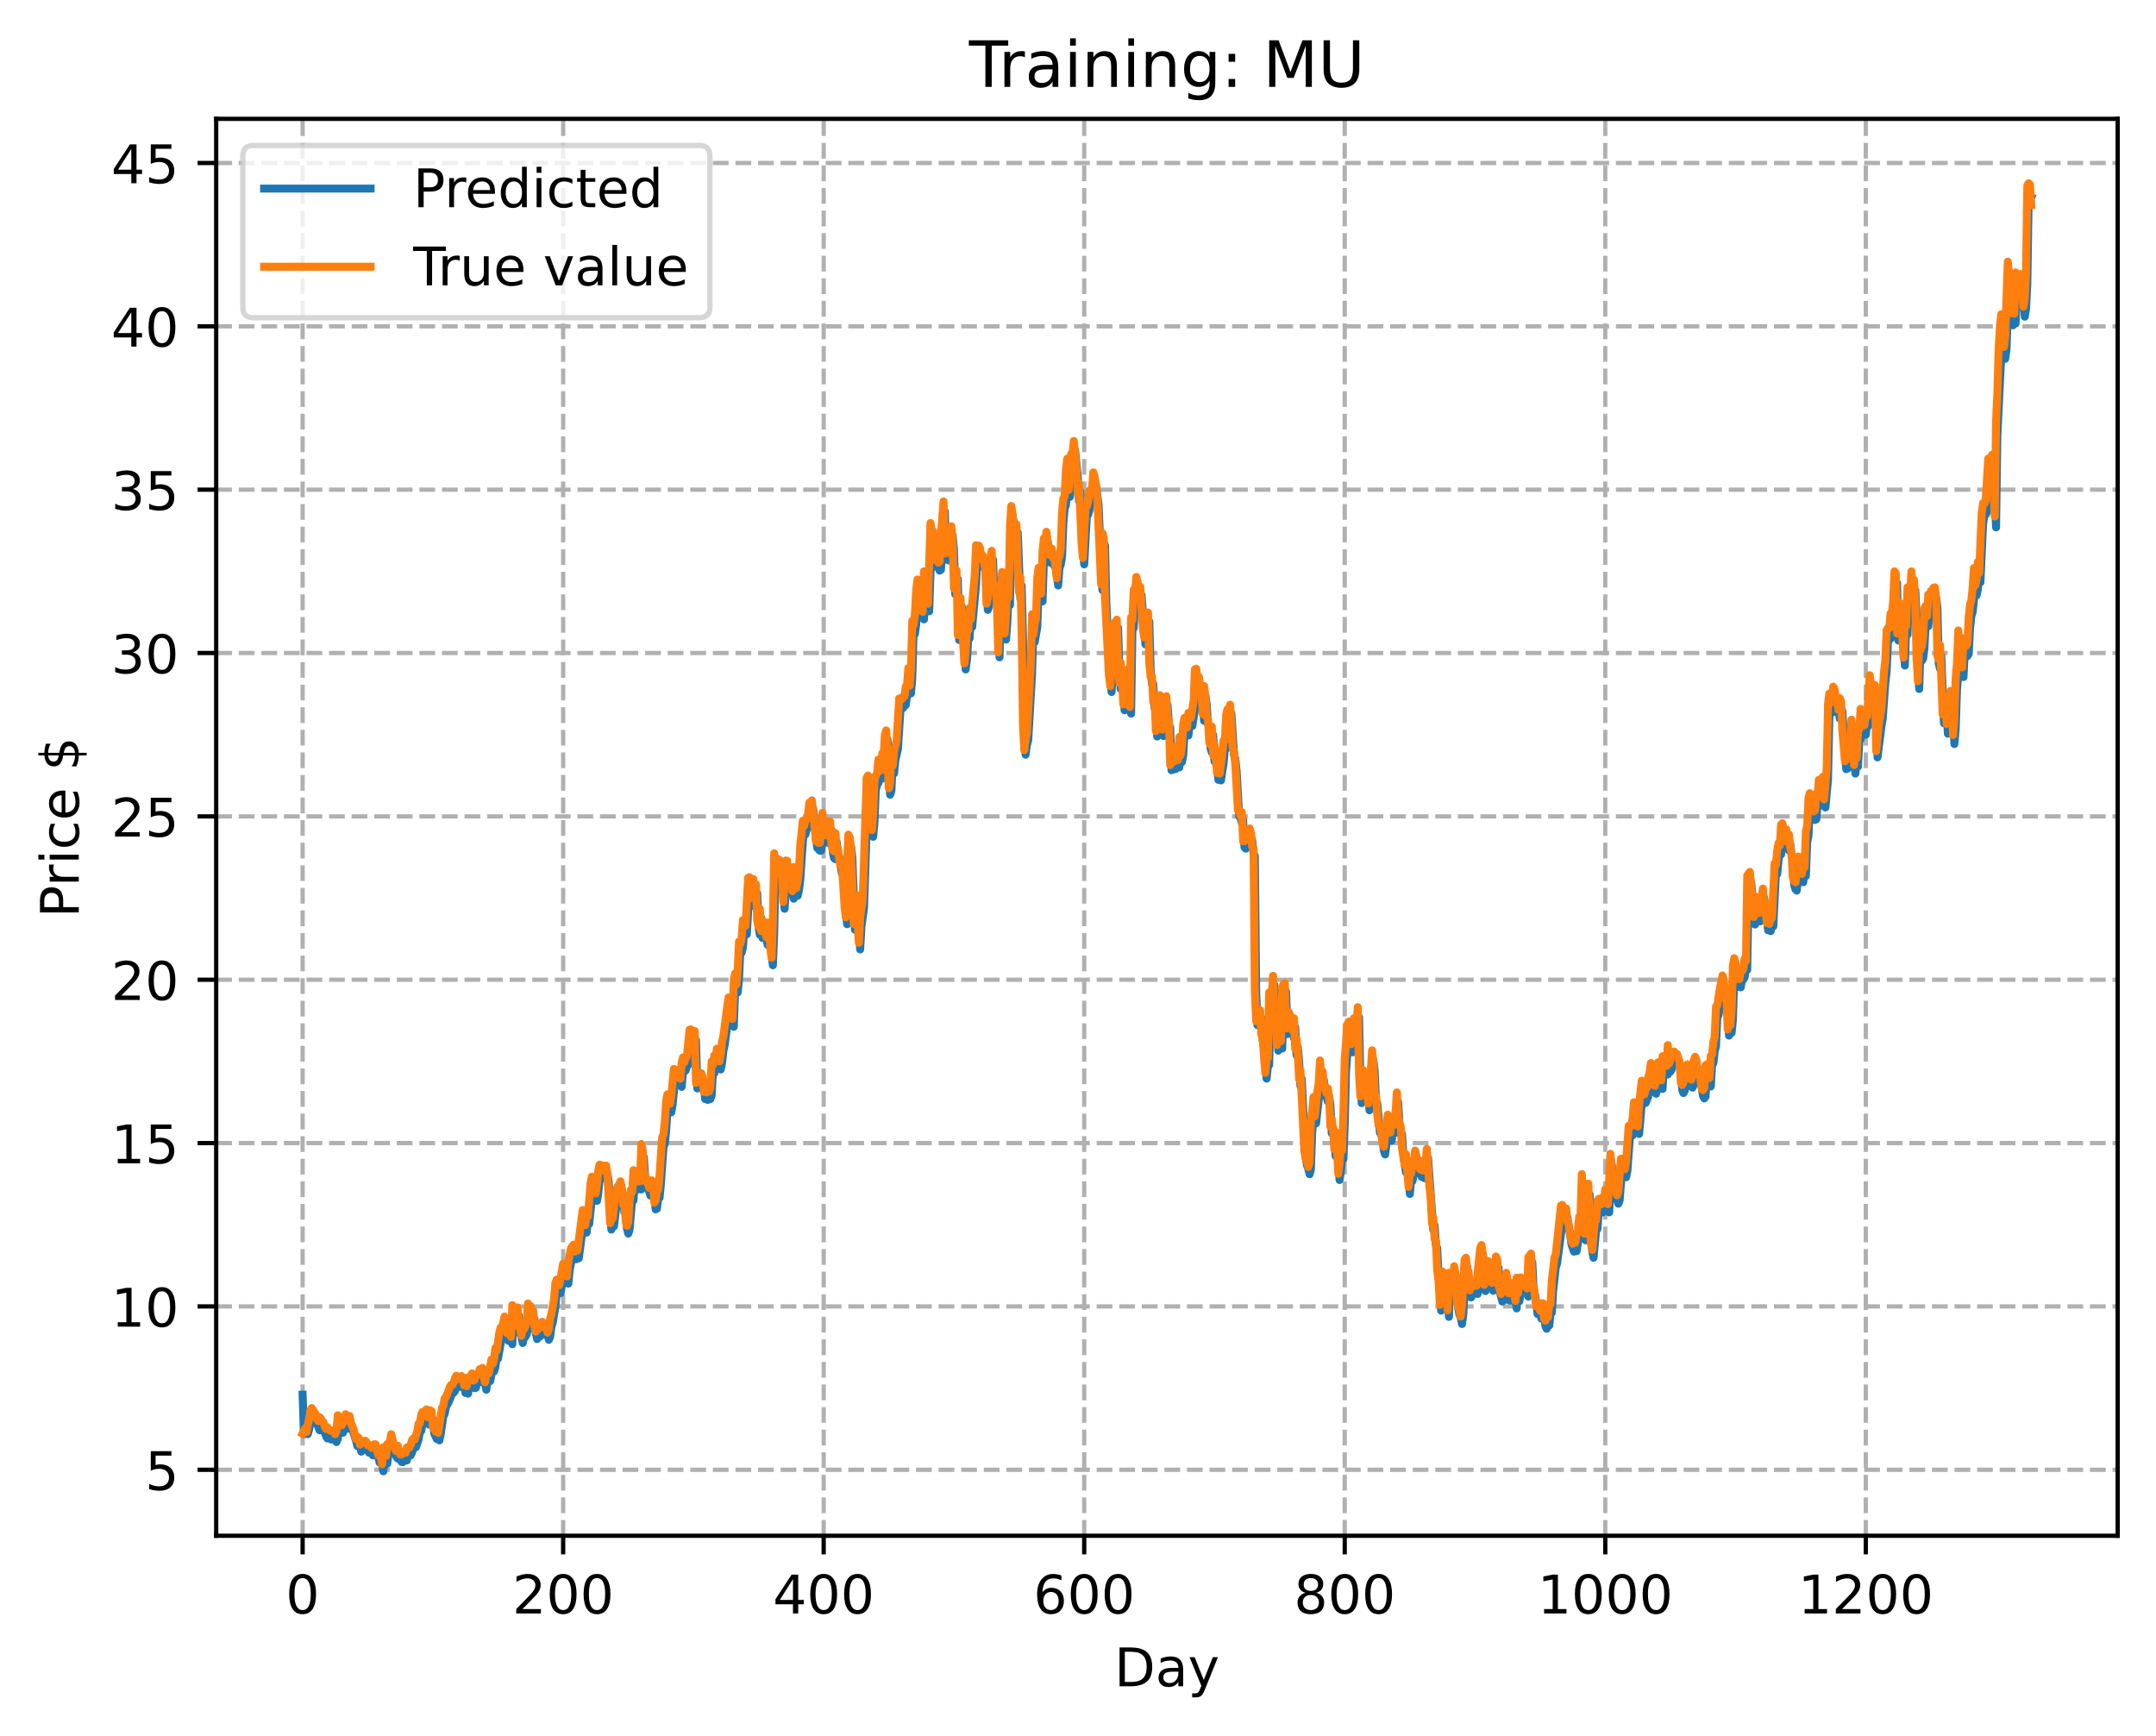 <?xml version="1.0" encoding="utf-8" standalone="no"?>
<!DOCTYPE svg PUBLIC "-//W3C//DTD SVG 1.1//EN"
  "http://www.w3.org/Graphics/SVG/1.1/DTD/svg11.dtd">
<!-- Created with matplotlib (https://matplotlib.org/) -->
<svg height="325.986pt" version="1.1" viewBox="0 0 404.923 325.986" width="404.923pt" xmlns="http://www.w3.org/2000/svg" xmlns:xlink="http://www.w3.org/1999/xlink">
 <defs>
  <style type="text/css">
*{stroke-linecap:butt;stroke-linejoin:round;}
  </style>
 </defs>
 <g id="figure_1">
  <g id="patch_1">
   <path d="M 0 325.986 
L 404.923 325.986 
L 404.923 0 
L 0 0 
z
" style="fill:#ffffff;"/>
  </g>
  <g id="axes_1">
   <g id="patch_2">
    <path d="M 40.603 288.43 
L 397.723 288.43 
L 397.723 22.318 
L 40.603 22.318 
z
" style="fill:#ffffff;"/>
   </g>
   <g id="matplotlib.axis_1">
    <g id="xtick_1">
     <g id="line2d_1">
      <path clip-path="url(#p5fa6101f28)" d="M 56.836 288.43 
L 56.836 22.318 
" style="fill:none;stroke:#b0b0b0;stroke-dasharray:2.96,1.28;stroke-dashoffset:0;stroke-width:0.8;"/>
     </g>
     <g id="line2d_2">
      <defs>
       <path d="M 0 0 
L 0 3.5 
" id="mff85b9b00d" style="stroke:#000000;stroke-width:0.8;"/>
      </defs>
      <g>
       <use style="stroke:#000000;stroke-width:0.8;" x="56.836" xlink:href="#mff85b9b00d" y="288.43"/>
      </g>
     </g>
     <g id="text_1">
      <!-- 0 -->
      <defs>
       <path d="M 31.781 66.406 
Q 24.172 66.406 20.328 58.906 
Q 16.5 51.422 16.5 36.375 
Q 16.5 21.391 20.328 13.891 
Q 24.172 6.391 31.781 6.391 
Q 39.453 6.391 43.281 13.891 
Q 47.125 21.391 47.125 36.375 
Q 47.125 51.422 43.281 58.906 
Q 39.453 66.406 31.781 66.406 
z
M 31.781 74.219 
Q 44.047 74.219 50.516 64.516 
Q 56.984 54.828 56.984 36.375 
Q 56.984 17.969 50.516 8.266 
Q 44.047 -1.422 31.781 -1.422 
Q 19.531 -1.422 13.062 8.266 
Q 6.594 17.969 6.594 36.375 
Q 6.594 54.828 13.062 64.516 
Q 19.531 74.219 31.781 74.219 
z
" id="DejaVuSans-48"/>
      </defs>
      <g transform="translate(53.655 303.029)scale(0.1 -0.1)">
       <use xlink:href="#DejaVuSans-48"/>
      </g>
     </g>
    </g>
    <g id="xtick_2">
     <g id="line2d_3">
      <path clip-path="url(#p5fa6101f28)" d="M 105.766 288.43 
L 105.766 22.318 
" style="fill:none;stroke:#b0b0b0;stroke-dasharray:2.96,1.28;stroke-dashoffset:0;stroke-width:0.8;"/>
     </g>
     <g id="line2d_4">
      <g>
       <use style="stroke:#000000;stroke-width:0.8;" x="105.766" xlink:href="#mff85b9b00d" y="288.43"/>
      </g>
     </g>
     <g id="text_2">
      <!-- 200 -->
      <defs>
       <path d="M 19.188 8.297 
L 53.609 8.297 
L 53.609 0 
L 7.328 0 
L 7.328 8.297 
Q 12.938 14.109 22.625 23.891 
Q 32.328 33.688 34.812 36.531 
Q 39.547 41.844 41.422 45.531 
Q 43.312 49.219 43.312 52.781 
Q 43.312 58.594 39.234 62.25 
Q 35.156 65.922 28.609 65.922 
Q 23.969 65.922 18.812 64.312 
Q 13.672 62.703 7.812 59.422 
L 7.812 69.391 
Q 13.766 71.781 18.938 73 
Q 24.125 74.219 28.422 74.219 
Q 39.75 74.219 46.484 68.547 
Q 53.219 62.891 53.219 53.422 
Q 53.219 48.922 51.531 44.891 
Q 49.859 40.875 45.406 35.406 
Q 44.188 33.984 37.641 27.219 
Q 31.109 20.453 19.188 8.297 
z
" id="DejaVuSans-50"/>
      </defs>
      <g transform="translate(96.223 303.029)scale(0.1 -0.1)">
       <use xlink:href="#DejaVuSans-50"/>
       <use x="63.623" xlink:href="#DejaVuSans-48"/>
       <use x="127.246" xlink:href="#DejaVuSans-48"/>
      </g>
     </g>
    </g>
    <g id="xtick_3">
     <g id="line2d_5">
      <path clip-path="url(#p5fa6101f28)" d="M 154.697 288.43 
L 154.697 22.318 
" style="fill:none;stroke:#b0b0b0;stroke-dasharray:2.96,1.28;stroke-dashoffset:0;stroke-width:0.8;"/>
     </g>
     <g id="line2d_6">
      <g>
       <use style="stroke:#000000;stroke-width:0.8;" x="154.697" xlink:href="#mff85b9b00d" y="288.43"/>
      </g>
     </g>
     <g id="text_3">
      <!-- 400 -->
      <defs>
       <path d="M 37.797 64.312 
L 12.891 25.391 
L 37.797 25.391 
z
M 35.203 72.906 
L 47.609 72.906 
L 47.609 25.391 
L 58.016 25.391 
L 58.016 17.188 
L 47.609 17.188 
L 47.609 0 
L 37.797 0 
L 37.797 17.188 
L 4.891 17.188 
L 4.891 26.703 
z
" id="DejaVuSans-52"/>
      </defs>
      <g transform="translate(145.153 303.029)scale(0.1 -0.1)">
       <use xlink:href="#DejaVuSans-52"/>
       <use x="63.623" xlink:href="#DejaVuSans-48"/>
       <use x="127.246" xlink:href="#DejaVuSans-48"/>
      </g>
     </g>
    </g>
    <g id="xtick_4">
     <g id="line2d_7">
      <path clip-path="url(#p5fa6101f28)" d="M 203.628 288.43 
L 203.628 22.318 
" style="fill:none;stroke:#b0b0b0;stroke-dasharray:2.96,1.28;stroke-dashoffset:0;stroke-width:0.8;"/>
     </g>
     <g id="line2d_8">
      <g>
       <use style="stroke:#000000;stroke-width:0.8;" x="203.628" xlink:href="#mff85b9b00d" y="288.43"/>
      </g>
     </g>
     <g id="text_4">
      <!-- 600 -->
      <defs>
       <path d="M 33.016 40.375 
Q 26.375 40.375 22.484 35.828 
Q 18.609 31.297 18.609 23.391 
Q 18.609 15.531 22.484 10.953 
Q 26.375 6.391 33.016 6.391 
Q 39.656 6.391 43.531 10.953 
Q 47.406 15.531 47.406 23.391 
Q 47.406 31.297 43.531 35.828 
Q 39.656 40.375 33.016 40.375 
z
M 52.594 71.297 
L 52.594 62.312 
Q 48.875 64.062 45.094 64.984 
Q 41.312 65.922 37.594 65.922 
Q 27.828 65.922 22.672 59.328 
Q 17.531 52.734 16.797 39.406 
Q 19.672 43.656 24.016 45.922 
Q 28.375 48.188 33.594 48.188 
Q 44.578 48.188 50.953 41.516 
Q 57.328 34.859 57.328 23.391 
Q 57.328 12.156 50.688 5.359 
Q 44.047 -1.422 33.016 -1.422 
Q 20.359 -1.422 13.672 8.266 
Q 6.984 17.969 6.984 36.375 
Q 6.984 53.656 15.188 63.938 
Q 23.391 74.219 37.203 74.219 
Q 40.922 74.219 44.703 73.484 
Q 48.484 72.75 52.594 71.297 
z
" id="DejaVuSans-54"/>
      </defs>
      <g transform="translate(194.084 303.029)scale(0.1 -0.1)">
       <use xlink:href="#DejaVuSans-54"/>
       <use x="63.623" xlink:href="#DejaVuSans-48"/>
       <use x="127.246" xlink:href="#DejaVuSans-48"/>
      </g>
     </g>
    </g>
    <g id="xtick_5">
     <g id="line2d_9">
      <path clip-path="url(#p5fa6101f28)" d="M 252.558 288.43 
L 252.558 22.318 
" style="fill:none;stroke:#b0b0b0;stroke-dasharray:2.96,1.28;stroke-dashoffset:0;stroke-width:0.8;"/>
     </g>
     <g id="line2d_10">
      <g>
       <use style="stroke:#000000;stroke-width:0.8;" x="252.558" xlink:href="#mff85b9b00d" y="288.43"/>
      </g>
     </g>
     <g id="text_5">
      <!-- 800 -->
      <defs>
       <path d="M 31.781 34.625 
Q 24.75 34.625 20.719 30.859 
Q 16.703 27.094 16.703 20.516 
Q 16.703 13.922 20.719 10.156 
Q 24.75 6.391 31.781 6.391 
Q 38.812 6.391 42.859 10.172 
Q 46.922 13.969 46.922 20.516 
Q 46.922 27.094 42.891 30.859 
Q 38.875 34.625 31.781 34.625 
z
M 21.922 38.812 
Q 15.578 40.375 12.031 44.719 
Q 8.5 49.078 8.5 55.328 
Q 8.5 64.062 14.719 69.141 
Q 20.953 74.219 31.781 74.219 
Q 42.672 74.219 48.875 69.141 
Q 55.078 64.062 55.078 55.328 
Q 55.078 49.078 51.531 44.719 
Q 48 40.375 41.703 38.812 
Q 48.828 37.156 52.797 32.312 
Q 56.781 27.484 56.781 20.516 
Q 56.781 9.906 50.312 4.234 
Q 43.844 -1.422 31.781 -1.422 
Q 19.734 -1.422 13.25 4.234 
Q 6.781 9.906 6.781 20.516 
Q 6.781 27.484 10.781 32.312 
Q 14.797 37.156 21.922 38.812 
z
M 18.312 54.391 
Q 18.312 48.734 21.844 45.562 
Q 25.391 42.391 31.781 42.391 
Q 38.141 42.391 41.719 45.562 
Q 45.312 48.734 45.312 54.391 
Q 45.312 60.062 41.719 63.234 
Q 38.141 66.406 31.781 66.406 
Q 25.391 66.406 21.844 63.234 
Q 18.312 60.062 18.312 54.391 
z
" id="DejaVuSans-56"/>
      </defs>
      <g transform="translate(243.015 303.029)scale(0.1 -0.1)">
       <use xlink:href="#DejaVuSans-56"/>
       <use x="63.623" xlink:href="#DejaVuSans-48"/>
       <use x="127.246" xlink:href="#DejaVuSans-48"/>
      </g>
     </g>
    </g>
    <g id="xtick_6">
     <g id="line2d_11">
      <path clip-path="url(#p5fa6101f28)" d="M 301.489 288.43 
L 301.489 22.318 
" style="fill:none;stroke:#b0b0b0;stroke-dasharray:2.96,1.28;stroke-dashoffset:0;stroke-width:0.8;"/>
     </g>
     <g id="line2d_12">
      <g>
       <use style="stroke:#000000;stroke-width:0.8;" x="301.489" xlink:href="#mff85b9b00d" y="288.43"/>
      </g>
     </g>
     <g id="text_6">
      <!-- 1000 -->
      <defs>
       <path d="M 12.406 8.297 
L 28.516 8.297 
L 28.516 63.922 
L 10.984 60.406 
L 10.984 69.391 
L 28.422 72.906 
L 38.281 72.906 
L 38.281 8.297 
L 54.391 8.297 
L 54.391 0 
L 12.406 0 
z
" id="DejaVuSans-49"/>
      </defs>
      <g transform="translate(288.764 303.029)scale(0.1 -0.1)">
       <use xlink:href="#DejaVuSans-49"/>
       <use x="63.623" xlink:href="#DejaVuSans-48"/>
       <use x="127.246" xlink:href="#DejaVuSans-48"/>
       <use x="190.869" xlink:href="#DejaVuSans-48"/>
      </g>
     </g>
    </g>
    <g id="xtick_7">
     <g id="line2d_13">
      <path clip-path="url(#p5fa6101f28)" d="M 350.419 288.43 
L 350.419 22.318 
" style="fill:none;stroke:#b0b0b0;stroke-dasharray:2.96,1.28;stroke-dashoffset:0;stroke-width:0.8;"/>
     </g>
     <g id="line2d_14">
      <g>
       <use style="stroke:#000000;stroke-width:0.8;" x="350.419" xlink:href="#mff85b9b00d" y="288.43"/>
      </g>
     </g>
     <g id="text_7">
      <!-- 1200 -->
      <g transform="translate(337.694 303.029)scale(0.1 -0.1)">
       <use xlink:href="#DejaVuSans-49"/>
       <use x="63.623" xlink:href="#DejaVuSans-50"/>
       <use x="127.246" xlink:href="#DejaVuSans-48"/>
       <use x="190.869" xlink:href="#DejaVuSans-48"/>
      </g>
     </g>
    </g>
    <g id="text_8">
     <!-- Day -->
     <defs>
      <path d="M 19.672 64.797 
L 19.672 8.109 
L 31.594 8.109 
Q 46.688 8.109 53.688 14.938 
Q 60.688 21.781 60.688 36.531 
Q 60.688 51.172 53.688 57.984 
Q 46.688 64.797 31.594 64.797 
z
M 9.812 72.906 
L 30.078 72.906 
Q 51.266 72.906 61.172 64.094 
Q 71.094 55.281 71.094 36.531 
Q 71.094 17.672 61.125 8.828 
Q 51.172 0 30.078 0 
L 9.812 0 
z
" id="DejaVuSans-68"/>
      <path d="M 34.281 27.484 
Q 23.391 27.484 19.188 25 
Q 14.984 22.516 14.984 16.5 
Q 14.984 11.719 18.141 8.906 
Q 21.297 6.109 26.703 6.109 
Q 34.188 6.109 38.703 11.406 
Q 43.219 16.703 43.219 25.484 
L 43.219 27.484 
z
M 52.203 31.203 
L 52.203 0 
L 43.219 0 
L 43.219 8.297 
Q 40.141 3.328 35.547 0.953 
Q 30.953 -1.422 24.312 -1.422 
Q 15.922 -1.422 10.953 3.297 
Q 6 8.016 6 15.922 
Q 6 25.141 12.172 29.828 
Q 18.359 34.516 30.609 34.516 
L 43.219 34.516 
L 43.219 35.406 
Q 43.219 41.609 39.141 45 
Q 35.062 48.391 27.688 48.391 
Q 23 48.391 18.547 47.266 
Q 14.109 46.141 10.016 43.891 
L 10.016 52.203 
Q 14.938 54.109 19.578 55.047 
Q 24.219 56 28.609 56 
Q 40.484 56 46.344 49.844 
Q 52.203 43.703 52.203 31.203 
z
" id="DejaVuSans-97"/>
      <path d="M 32.172 -5.078 
Q 28.375 -14.844 24.75 -17.812 
Q 21.141 -20.797 15.094 -20.797 
L 7.906 -20.797 
L 7.906 -13.281 
L 13.188 -13.281 
Q 16.891 -13.281 18.938 -11.516 
Q 21 -9.766 23.484 -3.219 
L 25.094 0.875 
L 2.984 54.688 
L 12.5 54.688 
L 29.594 11.922 
L 46.688 54.688 
L 56.203 54.688 
z
" id="DejaVuSans-121"/>
     </defs>
     <g transform="translate(209.29 316.707)scale(0.1 -0.1)">
      <use xlink:href="#DejaVuSans-68"/>
      <use x="77.002" xlink:href="#DejaVuSans-97"/>
      <use x="138.281" xlink:href="#DejaVuSans-121"/>
     </g>
    </g>
   </g>
   <g id="matplotlib.axis_2">
    <g id="ytick_1">
     <g id="line2d_15">
      <path clip-path="url(#p5fa6101f28)" d="M 40.603 276.044 
L 397.723 276.044 
" style="fill:none;stroke:#b0b0b0;stroke-dasharray:2.96,1.28;stroke-dashoffset:0;stroke-width:0.8;"/>
     </g>
     <g id="line2d_16">
      <defs>
       <path d="M 0 0 
L -3.5 0 
" id="m41b476107e" style="stroke:#000000;stroke-width:0.8;"/>
      </defs>
      <g>
       <use style="stroke:#000000;stroke-width:0.8;" x="40.603" xlink:href="#m41b476107e" y="276.044"/>
      </g>
     </g>
     <g id="text_9">
      <!-- 5 -->
      <defs>
       <path d="M 10.797 72.906 
L 49.516 72.906 
L 49.516 64.594 
L 19.828 64.594 
L 19.828 46.734 
Q 21.969 47.469 24.109 47.828 
Q 26.266 48.188 28.422 48.188 
Q 40.625 48.188 47.75 41.5 
Q 54.891 34.812 54.891 23.391 
Q 54.891 11.625 47.562 5.094 
Q 40.234 -1.422 26.906 -1.422 
Q 22.312 -1.422 17.547 -0.641 
Q 12.797 0.141 7.719 1.703 
L 7.719 11.625 
Q 12.109 9.234 16.797 8.062 
Q 21.484 6.891 26.703 6.891 
Q 35.156 6.891 40.078 11.328 
Q 45.016 15.766 45.016 23.391 
Q 45.016 31 40.078 35.438 
Q 35.156 39.891 26.703 39.891 
Q 22.75 39.891 18.812 39.016 
Q 14.891 38.141 10.797 36.281 
z
" id="DejaVuSans-53"/>
      </defs>
      <g transform="translate(27.241 279.843)scale(0.1 -0.1)">
       <use xlink:href="#DejaVuSans-53"/>
      </g>
     </g>
    </g>
    <g id="ytick_2">
     <g id="line2d_17">
      <path clip-path="url(#p5fa6101f28)" d="M 40.603 245.365 
L 397.723 245.365 
" style="fill:none;stroke:#b0b0b0;stroke-dasharray:2.96,1.28;stroke-dashoffset:0;stroke-width:0.8;"/>
     </g>
     <g id="line2d_18">
      <g>
       <use style="stroke:#000000;stroke-width:0.8;" x="40.603" xlink:href="#m41b476107e" y="245.365"/>
      </g>
     </g>
     <g id="text_10">
      <!-- 10 -->
      <g transform="translate(20.878 249.164)scale(0.1 -0.1)">
       <use xlink:href="#DejaVuSans-49"/>
       <use x="63.623" xlink:href="#DejaVuSans-48"/>
      </g>
     </g>
    </g>
    <g id="ytick_3">
     <g id="line2d_19">
      <path clip-path="url(#p5fa6101f28)" d="M 40.603 214.686 
L 397.723 214.686 
" style="fill:none;stroke:#b0b0b0;stroke-dasharray:2.96,1.28;stroke-dashoffset:0;stroke-width:0.8;"/>
     </g>
     <g id="line2d_20">
      <g>
       <use style="stroke:#000000;stroke-width:0.8;" x="40.603" xlink:href="#m41b476107e" y="214.686"/>
      </g>
     </g>
     <g id="text_11">
      <!-- 15 -->
      <g transform="translate(20.878 218.485)scale(0.1 -0.1)">
       <use xlink:href="#DejaVuSans-49"/>
       <use x="63.623" xlink:href="#DejaVuSans-53"/>
      </g>
     </g>
    </g>
    <g id="ytick_4">
     <g id="line2d_21">
      <path clip-path="url(#p5fa6101f28)" d="M 40.603 184.006 
L 397.723 184.006 
" style="fill:none;stroke:#b0b0b0;stroke-dasharray:2.96,1.28;stroke-dashoffset:0;stroke-width:0.8;"/>
     </g>
     <g id="line2d_22">
      <g>
       <use style="stroke:#000000;stroke-width:0.8;" x="40.603" xlink:href="#m41b476107e" y="184.006"/>
      </g>
     </g>
     <g id="text_12">
      <!-- 20 -->
      <g transform="translate(20.878 187.805)scale(0.1 -0.1)">
       <use xlink:href="#DejaVuSans-50"/>
       <use x="63.623" xlink:href="#DejaVuSans-48"/>
      </g>
     </g>
    </g>
    <g id="ytick_5">
     <g id="line2d_23">
      <path clip-path="url(#p5fa6101f28)" d="M 40.603 153.327 
L 397.723 153.327 
" style="fill:none;stroke:#b0b0b0;stroke-dasharray:2.96,1.28;stroke-dashoffset:0;stroke-width:0.8;"/>
     </g>
     <g id="line2d_24">
      <g>
       <use style="stroke:#000000;stroke-width:0.8;" x="40.603" xlink:href="#m41b476107e" y="153.327"/>
      </g>
     </g>
     <g id="text_13">
      <!-- 25 -->
      <g transform="translate(20.878 157.126)scale(0.1 -0.1)">
       <use xlink:href="#DejaVuSans-50"/>
       <use x="63.623" xlink:href="#DejaVuSans-53"/>
      </g>
     </g>
    </g>
    <g id="ytick_6">
     <g id="line2d_25">
      <path clip-path="url(#p5fa6101f28)" d="M 40.603 122.648 
L 397.723 122.648 
" style="fill:none;stroke:#b0b0b0;stroke-dasharray:2.96,1.28;stroke-dashoffset:0;stroke-width:0.8;"/>
     </g>
     <g id="line2d_26">
      <g>
       <use style="stroke:#000000;stroke-width:0.8;" x="40.603" xlink:href="#m41b476107e" y="122.648"/>
      </g>
     </g>
     <g id="text_14">
      <!-- 30 -->
      <defs>
       <path d="M 40.578 39.312 
Q 47.656 37.797 51.625 33 
Q 55.609 28.219 55.609 21.188 
Q 55.609 10.406 48.188 4.484 
Q 40.766 -1.422 27.094 -1.422 
Q 22.516 -1.422 17.656 -0.516 
Q 12.797 0.391 7.625 2.203 
L 7.625 11.719 
Q 11.719 9.328 16.594 8.109 
Q 21.484 6.891 26.812 6.891 
Q 36.078 6.891 40.938 10.547 
Q 45.797 14.203 45.797 21.188 
Q 45.797 27.641 41.281 31.266 
Q 36.766 34.906 28.719 34.906 
L 20.219 34.906 
L 20.219 43.016 
L 29.109 43.016 
Q 36.375 43.016 40.234 45.922 
Q 44.094 48.828 44.094 54.297 
Q 44.094 59.906 40.109 62.906 
Q 36.141 65.922 28.719 65.922 
Q 24.656 65.922 20.016 65.031 
Q 15.375 64.156 9.812 62.312 
L 9.812 71.094 
Q 15.438 72.656 20.344 73.438 
Q 25.25 74.219 29.594 74.219 
Q 40.828 74.219 47.359 69.109 
Q 53.906 64.016 53.906 55.328 
Q 53.906 49.266 50.438 45.094 
Q 46.969 40.922 40.578 39.312 
z
" id="DejaVuSans-51"/>
      </defs>
      <g transform="translate(20.878 126.447)scale(0.1 -0.1)">
       <use xlink:href="#DejaVuSans-51"/>
       <use x="63.623" xlink:href="#DejaVuSans-48"/>
      </g>
     </g>
    </g>
    <g id="ytick_7">
     <g id="line2d_27">
      <path clip-path="url(#p5fa6101f28)" d="M 40.603 91.968 
L 397.723 91.968 
" style="fill:none;stroke:#b0b0b0;stroke-dasharray:2.96,1.28;stroke-dashoffset:0;stroke-width:0.8;"/>
     </g>
     <g id="line2d_28">
      <g>
       <use style="stroke:#000000;stroke-width:0.8;" x="40.603" xlink:href="#m41b476107e" y="91.968"/>
      </g>
     </g>
     <g id="text_15">
      <!-- 35 -->
      <g transform="translate(20.878 95.768)scale(0.1 -0.1)">
       <use xlink:href="#DejaVuSans-51"/>
       <use x="63.623" xlink:href="#DejaVuSans-53"/>
      </g>
     </g>
    </g>
    <g id="ytick_8">
     <g id="line2d_29">
      <path clip-path="url(#p5fa6101f28)" d="M 40.603 61.289 
L 397.723 61.289 
" style="fill:none;stroke:#b0b0b0;stroke-dasharray:2.96,1.28;stroke-dashoffset:0;stroke-width:0.8;"/>
     </g>
     <g id="line2d_30">
      <g>
       <use style="stroke:#000000;stroke-width:0.8;" x="40.603" xlink:href="#m41b476107e" y="61.289"/>
      </g>
     </g>
     <g id="text_16">
      <!-- 40 -->
      <g transform="translate(20.878 65.088)scale(0.1 -0.1)">
       <use xlink:href="#DejaVuSans-52"/>
       <use x="63.623" xlink:href="#DejaVuSans-48"/>
      </g>
     </g>
    </g>
    <g id="ytick_9">
     <g id="line2d_31">
      <path clip-path="url(#p5fa6101f28)" d="M 40.603 30.61 
L 397.723 30.61 
" style="fill:none;stroke:#b0b0b0;stroke-dasharray:2.96,1.28;stroke-dashoffset:0;stroke-width:0.8;"/>
     </g>
     <g id="line2d_32">
      <g>
       <use style="stroke:#000000;stroke-width:0.8;" x="40.603" xlink:href="#m41b476107e" y="30.61"/>
      </g>
     </g>
     <g id="text_17">
      <!-- 45 -->
      <g transform="translate(20.878 34.409)scale(0.1 -0.1)">
       <use xlink:href="#DejaVuSans-52"/>
       <use x="63.623" xlink:href="#DejaVuSans-53"/>
      </g>
     </g>
    </g>
    <g id="text_18">
     <!-- Price $ -->
     <defs>
      <path d="M 19.672 64.797 
L 19.672 37.406 
L 32.078 37.406 
Q 38.969 37.406 42.719 40.969 
Q 46.484 44.531 46.484 51.125 
Q 46.484 57.672 42.719 61.234 
Q 38.969 64.797 32.078 64.797 
z
M 9.812 72.906 
L 32.078 72.906 
Q 44.344 72.906 50.609 67.359 
Q 56.891 61.812 56.891 51.125 
Q 56.891 40.328 50.609 34.812 
Q 44.344 29.297 32.078 29.297 
L 19.672 29.297 
L 19.672 0 
L 9.812 0 
z
" id="DejaVuSans-80"/>
      <path d="M 41.109 46.297 
Q 39.594 47.172 37.812 47.578 
Q 36.031 48 33.891 48 
Q 26.266 48 22.188 43.047 
Q 18.109 38.094 18.109 28.812 
L 18.109 0 
L 9.078 0 
L 9.078 54.688 
L 18.109 54.688 
L 18.109 46.188 
Q 20.953 51.172 25.484 53.578 
Q 30.031 56 36.531 56 
Q 37.453 56 38.578 55.875 
Q 39.703 55.766 41.062 55.516 
z
" id="DejaVuSans-114"/>
      <path d="M 9.422 54.688 
L 18.406 54.688 
L 18.406 0 
L 9.422 0 
z
M 9.422 75.984 
L 18.406 75.984 
L 18.406 64.594 
L 9.422 64.594 
z
" id="DejaVuSans-105"/>
      <path d="M 48.781 52.594 
L 48.781 44.188 
Q 44.969 46.297 41.141 47.344 
Q 37.312 48.391 33.406 48.391 
Q 24.656 48.391 19.812 42.844 
Q 14.984 37.312 14.984 27.297 
Q 14.984 17.281 19.812 11.734 
Q 24.656 6.203 33.406 6.203 
Q 37.312 6.203 41.141 7.25 
Q 44.969 8.297 48.781 10.406 
L 48.781 2.094 
Q 45.016 0.344 40.984 -0.531 
Q 36.969 -1.422 32.422 -1.422 
Q 20.062 -1.422 12.781 6.344 
Q 5.516 14.109 5.516 27.297 
Q 5.516 40.672 12.859 48.328 
Q 20.219 56 33.016 56 
Q 37.156 56 41.109 55.141 
Q 45.062 54.297 48.781 52.594 
z
" id="DejaVuSans-99"/>
      <path d="M 56.203 29.594 
L 56.203 25.203 
L 14.891 25.203 
Q 15.484 15.922 20.484 11.062 
Q 25.484 6.203 34.422 6.203 
Q 39.594 6.203 44.453 7.469 
Q 49.312 8.734 54.109 11.281 
L 54.109 2.781 
Q 49.266 0.734 44.188 -0.344 
Q 39.109 -1.422 33.891 -1.422 
Q 20.797 -1.422 13.156 6.188 
Q 5.516 13.812 5.516 26.812 
Q 5.516 40.234 12.766 48.109 
Q 20.016 56 32.328 56 
Q 43.359 56 49.781 48.891 
Q 56.203 41.797 56.203 29.594 
z
M 47.219 32.234 
Q 47.125 39.594 43.094 43.984 
Q 39.062 48.391 32.422 48.391 
Q 24.906 48.391 20.391 44.141 
Q 15.875 39.891 15.188 32.172 
z
" id="DejaVuSans-101"/>
      <path id="DejaVuSans-32"/>
      <path d="M 33.797 -14.703 
L 28.906 -14.703 
L 28.859 0 
Q 23.734 0.094 18.609 1.188 
Q 13.484 2.297 8.297 4.5 
L 8.297 13.281 
Q 13.281 10.156 18.375 8.562 
Q 23.484 6.984 28.906 6.938 
L 28.906 29.203 
Q 18.109 30.953 13.203 35.156 
Q 8.297 39.359 8.297 46.688 
Q 8.297 54.641 13.625 59.219 
Q 18.953 63.812 28.906 64.5 
L 28.906 75.984 
L 33.797 75.984 
L 33.797 64.656 
Q 38.328 64.453 42.578 63.688 
Q 46.828 62.938 50.875 61.625 
L 50.875 53.078 
Q 46.828 55.125 42.547 56.25 
Q 38.281 57.375 33.797 57.562 
L 33.797 36.719 
Q 44.875 35.016 50.094 30.609 
Q 55.328 26.219 55.328 18.609 
Q 55.328 10.359 49.781 5.594 
Q 44.234 0.828 33.797 0.094 
z
M 28.906 37.594 
L 28.906 57.625 
Q 23.25 56.984 20.266 54.391 
Q 17.281 51.812 17.281 47.516 
Q 17.281 43.312 20.031 40.969 
Q 22.797 38.625 28.906 37.594 
z
M 33.797 28.219 
L 33.797 7.078 
Q 39.984 7.906 43.141 10.594 
Q 46.297 13.281 46.297 17.672 
Q 46.297 21.969 43.281 24.5 
Q 40.281 27.047 33.797 28.219 
z
" id="DejaVuSans-36"/>
     </defs>
     <g transform="translate(14.798 172.342)rotate(-90)scale(0.1 -0.1)">
      <use xlink:href="#DejaVuSans-80"/>
      <use x="58.553" xlink:href="#DejaVuSans-114"/>
      <use x="99.666" xlink:href="#DejaVuSans-105"/>
      <use x="127.449" xlink:href="#DejaVuSans-99"/>
      <use x="182.43" xlink:href="#DejaVuSans-101"/>
      <use x="243.953" xlink:href="#DejaVuSans-32"/>
      <use x="275.74" xlink:href="#DejaVuSans-36"/>
     </g>
    </g>
   </g>
   <g id="line2d_33">
    <path clip-path="url(#p5fa6101f28)" d="M 56.836 261.942 
L 57.081 269.408 
L 57.57 268.707 
L 57.814 269.348 
L 58.059 268.452 
L 58.548 265.776 
L 58.793 265.455 
L 60.016 268.619 
L 60.261 268.034 
L 60.506 268.279 
L 60.75 268.782 
L 60.995 268.975 
L 61.24 269.769 
L 61.484 270.16 
L 61.729 269.856 
L 61.974 270.215 
L 62.218 270.366 
L 62.952 270.193 
L 63.197 270.84 
L 63.441 270.269 
L 63.686 267.466 
L 63.931 268.679 
L 64.42 269.09 
L 65.154 267.066 
L 65.643 268.353 
L 65.888 267.394 
L 66.377 269.057 
L 66.867 270.57 
L 67.111 271.601 
L 67.356 271.281 
L 67.601 271.439 
L 67.845 272.636 
L 68.09 272.315 
L 68.335 272.296 
L 68.824 272.006 
L 69.069 272.258 
L 69.313 272.829 
L 69.802 272.874 
L 70.047 273.347 
L 70.781 272.712 
L 71.026 273.471 
L 71.27 274.641 
L 71.76 274.959 
L 72.004 276.334 
L 72.249 273.479 
L 72.494 274.529 
L 72.738 274.903 
L 72.983 272.81 
L 73.228 273.119 
L 73.472 272.407 
L 73.717 270.934 
L 74.451 273.641 
L 74.696 273.947 
L 74.94 273.015 
L 75.185 274.046 
L 75.429 274.58 
L 75.674 274.601 
L 75.919 274.21 
L 76.163 274.135 
L 76.408 274.299 
L 76.653 273.384 
L 76.897 273.198 
L 77.142 273.317 
L 77.387 272.81 
L 77.631 271.972 
L 77.876 271.635 
L 78.121 271.799 
L 78.61 270.347 
L 78.855 268.99 
L 79.099 268.78 
L 79.344 267.4 
L 79.589 266.724 
L 80.078 267.358 
L 80.323 266.251 
L 80.567 267.544 
L 80.812 267.127 
L 81.056 266.387 
L 81.301 266.52 
L 81.546 269.216 
L 82.035 270.267 
L 82.28 270.009 
L 82.524 270.517 
L 82.769 269.37 
L 83.258 266.022 
L 83.503 265.56 
L 83.748 264.284 
L 84.237 263.4 
L 84.971 261.603 
L 85.216 261.576 
L 85.46 261.218 
L 85.95 259.922 
L 86.439 260.464 
L 86.928 259.942 
L 87.173 260.226 
L 87.417 261.615 
L 87.662 261.273 
L 87.907 261.748 
L 88.151 260.273 
L 88.396 260.56 
L 88.885 259.475 
L 89.13 260.712 
L 89.375 260.656 
L 89.619 259.71 
L 90.109 259.451 
L 90.353 258.689 
L 90.598 259.604 
L 90.843 258.459 
L 91.332 261.01 
L 91.577 259.114 
L 91.821 259.503 
L 92.066 259.382 
L 92.555 256.886 
L 92.8 257.555 
L 93.044 256.749 
L 93.289 254.809 
L 93.534 255.164 
L 94.268 250.978 
L 94.512 251.078 
L 95.002 248.869 
L 95.491 251.818 
L 95.736 251.549 
L 95.98 251.114 
L 96.225 252.454 
L 96.47 247.05 
L 96.714 247.599 
L 97.448 247.07 
L 97.693 250.401 
L 97.938 251.076 
L 98.182 252.242 
L 98.427 251.119 
L 98.672 251.059 
L 98.916 250.627 
L 99.161 249.575 
L 99.405 246.54 
L 99.65 246.981 
L 99.895 246.849 
L 100.139 249.382 
L 100.384 247.752 
L 100.629 250.394 
L 100.873 251.502 
L 101.118 250.855 
L 101.363 251.058 
L 101.607 250.456 
L 101.852 250.477 
L 102.097 249.781 
L 102.586 250.795 
L 102.831 250.399 
L 103.075 251.631 
L 103.32 251.052 
L 103.565 249.23 
L 103.809 248.398 
L 104.299 245.55 
L 104.543 242.752 
L 104.788 241.931 
L 105.032 242.773 
L 105.277 242.888 
L 106.011 238.972 
L 106.256 239.429 
L 106.5 239.34 
L 106.745 241.085 
L 106.99 238.53 
L 107.479 236.063 
L 107.968 235.325 
L 108.213 236.501 
L 108.458 236.256 
L 108.702 236.325 
L 109.681 228.952 
L 109.926 229.638 
L 110.17 231.502 
L 110.415 229.189 
L 110.66 229.881 
L 111.393 222.747 
L 111.638 225.076 
L 111.883 223.125 
L 112.127 225.53 
L 112.372 223.995 
L 112.617 221.408 
L 112.861 220.365 
L 113.106 220.374 
L 113.351 220.702 
L 113.595 220.521 
L 113.84 221.457 
L 114.085 220.495 
L 114.329 222.065 
L 114.819 230.933 
L 115.063 230.285 
L 115.308 230.326 
L 115.797 226.305 
L 116.042 224.988 
L 116.287 224.344 
L 116.531 224.061 
L 116.776 223.431 
L 117.02 224.511 
L 117.265 227.628 
L 117.51 226.755 
L 117.754 230.729 
L 117.999 231.686 
L 118.244 230.968 
L 118.733 225.204 
L 118.978 225.453 
L 119.222 221.639 
L 119.467 221.566 
L 119.712 223.43 
L 119.956 222.723 
L 120.201 222.435 
L 120.446 223.391 
L 120.69 216.909 
L 120.935 217.371 
L 121.18 221.402 
L 122.158 224.554 
L 122.403 223.298 
L 122.648 223.236 
L 122.892 223.698 
L 123.137 227.133 
L 123.381 227.002 
L 123.626 225.085 
L 123.871 224.987 
L 124.115 222.498 
L 124.605 215.497 
L 124.849 214.799 
L 125.094 212.632 
L 125.339 208.855 
L 125.583 207.332 
L 125.828 208.87 
L 126.073 208.915 
L 126.317 207.528 
L 126.807 202.58 
L 127.051 203.073 
L 127.296 202.677 
L 127.541 203.65 
L 127.785 203.741 
L 128.03 204.132 
L 128.275 201.295 
L 128.519 200.257 
L 128.764 201.068 
L 129.008 200.321 
L 129.253 199.97 
L 129.742 195.199 
L 129.987 194.996 
L 130.232 198.164 
L 130.476 197.056 
L 130.721 195.391 
L 130.966 204.421 
L 131.21 203.576 
L 131.455 204.349 
L 131.7 204.186 
L 131.944 203.154 
L 132.189 203.712 
L 132.434 206.414 
L 132.678 205.479 
L 132.923 206.579 
L 133.168 205.058 
L 133.412 206.419 
L 133.657 205.729 
L 133.902 201.2 
L 134.146 201.57 
L 134.391 199.963 
L 134.636 200.486 
L 134.88 198.682 
L 135.369 200.853 
L 135.614 199.65 
L 135.859 197.378 
L 136.103 196.3 
L 136.837 190.77 
L 137.082 189.084 
L 137.327 189.93 
L 137.816 192.843 
L 138.061 186.08 
L 138.305 184.574 
L 138.55 186.403 
L 138.795 183.901 
L 139.039 178.789 
L 139.284 178.917 
L 139.529 177.953 
L 139.773 174.631 
L 140.018 174.818 
L 140.263 175.479 
L 140.752 166.825 
L 140.996 166.475 
L 141.241 170.156 
L 141.486 170.057 
L 141.73 166.955 
L 141.975 168.566 
L 142.22 167.77 
L 142.464 174.175 
L 142.709 175.567 
L 142.954 172.374 
L 143.198 176.157 
L 143.443 174.504 
L 143.688 174.847 
L 144.177 177.478 
L 144.422 174.981 
L 144.666 175.345 
L 144.911 179.36 
L 145.156 181.294 
L 145.4 175.322 
L 145.645 162.717 
L 145.89 165.731 
L 146.134 163.187 
L 146.379 165.121 
L 146.624 163.236 
L 147.113 166.305 
L 147.357 170.683 
L 147.847 163.393 
L 148.091 163.326 
L 148.336 167.473 
L 148.581 167.795 
L 148.825 166.876 
L 149.07 168.787 
L 149.315 164.689 
L 149.804 168.241 
L 150.049 167.191 
L 150.293 165.354 
L 150.783 158.122 
L 151.027 155.936 
L 151.272 156.715 
L 151.517 155.72 
L 151.761 155.498 
L 152.006 154.469 
L 152.251 152.474 
L 152.495 152.383 
L 152.74 151.952 
L 153.474 159.235 
L 153.963 159.761 
L 154.208 159.777 
L 154.452 158.159 
L 154.697 154.459 
L 154.942 155.877 
L 155.186 156.288 
L 155.431 158.284 
L 155.676 155.919 
L 155.92 156.811 
L 156.165 155.891 
L 156.41 160.061 
L 156.654 161.167 
L 156.899 161.37 
L 157.144 158.145 
L 157.388 160.936 
L 157.633 160.967 
L 158.122 164.057 
L 158.367 163.825 
L 158.856 171.494 
L 159.101 173.582 
L 159.345 163.638 
L 159.59 158.644 
L 159.835 158.998 
L 160.079 160.999 
L 160.569 174.604 
L 161.058 169.624 
L 161.547 178.319 
L 161.792 174.045 
L 162.281 170.436 
L 163.015 148.182 
L 163.26 147.487 
L 163.505 147.912 
L 163.994 157.161 
L 164.239 154.4 
L 164.483 148.37 
L 164.728 147.395 
L 164.972 147.044 
L 165.217 144.482 
L 165.462 144.676 
L 165.706 146.233 
L 165.951 143.293 
L 166.196 143.657 
L 166.44 139.79 
L 166.685 138.885 
L 167.174 149.257 
L 167.419 148.514 
L 167.664 143.223 
L 167.908 145.266 
L 168.153 142.871 
L 168.642 140.682 
L 169.132 133.022 
L 169.621 132.964 
L 169.866 132.5 
L 170.11 132.415 
L 170.355 130.675 
L 170.6 130.167 
L 170.844 127.278 
L 171.089 130.237 
L 171.333 127.452 
L 171.578 118.748 
L 171.823 119.084 
L 172.067 117.315 
L 172.312 112.884 
L 172.557 110.672 
L 172.801 111.646 
L 173.046 113.078 
L 173.291 112.882 
L 173.535 116.324 
L 173.78 109.325 
L 174.025 109.879 
L 174.514 114.815 
L 175.003 100.202 
L 175.248 101.261 
L 175.493 101.442 
L 175.737 106.416 
L 175.982 105.11 
L 176.471 107.167 
L 176.716 107.022 
L 177.205 99.779 
L 177.45 96.068 
L 177.694 105.093 
L 177.939 104.901 
L 178.184 105.27 
L 178.428 102.094 
L 178.673 101.687 
L 178.918 100.551 
L 179.162 103.148 
L 179.407 111.602 
L 179.652 111.119 
L 179.896 108.727 
L 180.141 120.198 
L 180.63 113.911 
L 181.12 119.84 
L 181.364 125.728 
L 181.609 123.909 
L 181.854 119.777 
L 182.098 119.901 
L 182.343 116.007 
L 182.588 117.753 
L 183.321 109.692 
L 183.566 104.386 
L 183.811 104.786 
L 184.055 104.187 
L 184.3 104.565 
L 184.545 106.481 
L 184.789 105.918 
L 185.279 108.163 
L 185.523 114.546 
L 185.768 113.869 
L 186.013 111.259 
L 186.257 106.417 
L 186.502 105.1 
L 186.747 111.706 
L 186.991 111.346 
L 187.236 111.537 
L 187.481 114.614 
L 187.725 123.447 
L 187.97 115.606 
L 188.459 109.194 
L 188.948 120.11 
L 189.193 116.873 
L 189.438 110.805 
L 189.682 113.644 
L 189.927 101.455 
L 190.172 96.936 
L 190.416 98.181 
L 190.661 102.562 
L 190.906 100.913 
L 191.15 100.047 
L 191.64 112.438 
L 191.884 109.977 
L 192.129 119.602 
L 192.374 136.664 
L 192.618 141.748 
L 192.863 139.927 
L 193.108 139.103 
L 193.842 126.421 
L 194.086 117.458 
L 194.331 120.582 
L 194.82 117.728 
L 195.065 110.514 
L 195.309 108.381 
L 195.554 110.236 
L 195.799 112.957 
L 196.043 105.688 
L 196.288 102.893 
L 196.533 103.63 
L 196.777 101.66 
L 197.267 105.677 
L 197.511 105.251 
L 197.756 104.586 
L 198.001 106.267 
L 198.245 106.165 
L 198.735 109.965 
L 198.979 106.7 
L 199.224 106.033 
L 199.469 104.594 
L 199.713 98.193 
L 199.958 95.387 
L 200.203 94.862 
L 200.447 90.053 
L 200.692 87.872 
L 200.936 93.328 
L 201.426 86.936 
L 201.67 86.989 
L 201.915 84.578 
L 202.404 89.344 
L 202.649 94.024 
L 202.894 92.329 
L 203.383 103.278 
L 203.628 105.994 
L 204.117 97.024 
L 204.362 96.669 
L 204.606 95.829 
L 204.851 93.783 
L 205.096 94.012 
L 205.34 93.492 
L 205.585 90.388 
L 205.83 90.995 
L 206.319 94.888 
L 207.053 110.831 
L 207.297 101.979 
L 207.542 102.456 
L 207.787 113.338 
L 208.521 127.882 
L 208.765 129.972 
L 209.499 118.828 
L 209.989 117.901 
L 210.233 125.757 
L 210.478 129.367 
L 210.723 125.946 
L 210.967 128.347 
L 211.212 133.405 
L 211.457 130.651 
L 211.701 130.06 
L 211.946 127.417 
L 212.435 134.031 
L 212.68 118.341 
L 212.924 117.967 
L 213.169 112.744 
L 213.414 112.9 
L 213.658 110.103 
L 213.903 110.839 
L 214.148 112.949 
L 214.392 111.764 
L 215.126 121.014 
L 215.371 120.308 
L 215.616 120.019 
L 215.86 116.751 
L 216.105 125.743 
L 216.35 128.437 
L 216.594 128.443 
L 216.839 132.974 
L 217.084 132.298 
L 217.328 138.332 
L 217.818 136.237 
L 218.062 132.267 
L 218.307 133.306 
L 218.551 138.253 
L 218.796 135.555 
L 219.041 136.004 
L 219.285 132.449 
L 219.53 136.077 
L 219.775 136.621 
L 220.019 144.659 
L 220.509 144.419 
L 220.753 144.463 
L 220.998 141.937 
L 221.243 141.812 
L 221.487 144.136 
L 221.732 140.165 
L 221.977 143.149 
L 222.221 141.841 
L 222.466 137.749 
L 222.711 136.409 
L 223.2 138.129 
L 223.445 135.572 
L 223.689 136.364 
L 223.934 136.355 
L 224.423 133.231 
L 224.668 127.653 
L 224.912 127.245 
L 225.157 129.097 
L 225.402 128.724 
L 225.646 130.281 
L 225.891 131.076 
L 226.136 135.363 
L 226.38 130.627 
L 226.625 132.201 
L 226.87 135.962 
L 227.114 136.425 
L 227.359 140.563 
L 227.604 141.342 
L 227.848 138.074 
L 228.093 142.997 
L 228.338 141.451 
L 228.827 146.467 
L 229.072 144.075 
L 229.316 146.57 
L 229.806 143.272 
L 230.05 140.714 
L 230.295 140.65 
L 230.539 135.971 
L 230.784 134.839 
L 231.029 136.812 
L 231.273 134.041 
L 231.763 141.791 
L 232.007 142.563 
L 232.252 144.846 
L 232.741 153.314 
L 232.986 153.536 
L 233.231 154.535 
L 233.475 154 
L 233.72 159.114 
L 233.965 159.385 
L 234.209 157.984 
L 234.699 158.05 
L 234.943 157.103 
L 235.188 157.864 
L 235.433 160.378 
L 235.677 160.75 
L 235.922 186.032 
L 236.167 192.528 
L 236.411 192.14 
L 236.656 192.69 
L 236.9 191.167 
L 237.145 195.397 
L 237.39 196.319 
L 237.879 202.58 
L 238.124 200.336 
L 238.368 200.006 
L 238.613 188.679 
L 238.858 192.159 
L 239.347 185.013 
L 239.592 191.892 
L 239.836 192.326 
L 240.081 197.334 
L 240.326 193.642 
L 240.815 196.929 
L 241.06 187.707 
L 241.304 186.473 
L 241.549 186.283 
L 241.794 194.21 
L 242.038 191.843 
L 242.283 191.559 
L 242.527 192.2 
L 242.772 193.319 
L 243.017 194.983 
L 243.261 192.922 
L 243.506 198.172 
L 243.751 196.702 
L 243.995 199.435 
L 244.24 203.955 
L 244.485 202.605 
L 245.219 217.254 
L 245.463 218.836 
L 245.708 219.482 
L 245.953 220.536 
L 246.197 219.758 
L 246.442 212.569 
L 246.931 207.827 
L 247.176 210.977 
L 247.665 206.56 
L 247.91 205.158 
L 248.155 201.032 
L 248.399 204.141 
L 248.644 202.904 
L 248.888 205.051 
L 249.378 206.858 
L 249.622 206.016 
L 249.867 207.491 
L 250.112 212.834 
L 250.356 211.696 
L 250.601 213.54 
L 250.846 217.147 
L 251.09 214.287 
L 251.335 216.567 
L 251.58 221.621 
L 251.824 220.093 
L 252.069 216.524 
L 252.314 217.667 
L 252.558 211.175 
L 252.803 201.231 
L 253.292 194.462 
L 253.537 193.666 
L 253.782 196.784 
L 254.026 197.64 
L 254.271 196.777 
L 254.515 193.079 
L 255.005 194.855 
L 255.249 191.055 
L 255.494 202.755 
L 255.739 207.171 
L 255.983 205.66 
L 256.228 202.646 
L 256.473 206.295 
L 256.717 205.946 
L 256.962 204.548 
L 257.207 208.526 
L 257.451 206.764 
L 257.941 199.154 
L 258.185 201.21 
L 258.43 206.699 
L 258.675 207.285 
L 259.164 212.741 
L 259.409 213.087 
L 259.653 214.015 
L 259.898 216.08 
L 260.143 216.822 
L 260.876 211.026 
L 261.121 213.491 
L 261.366 214.246 
L 261.61 212.464 
L 262.1 212.763 
L 262.344 210.684 
L 262.589 206.972 
L 262.834 210.935 
L 263.078 212.403 
L 263.323 213.072 
L 263.568 216.812 
L 264.057 220.194 
L 264.302 218.355 
L 264.791 224.239 
L 265.036 221.364 
L 265.28 221.817 
L 265.525 220.494 
L 265.77 220.165 
L 266.014 217.772 
L 266.259 218.594 
L 266.503 220.41 
L 266.748 219.427 
L 266.993 221.018 
L 267.237 220.267 
L 267.482 221.252 
L 267.727 221.312 
L 267.971 220.37 
L 268.216 217.552 
L 269.195 231 
L 269.439 230.156 
L 269.684 233.871 
L 269.929 234.398 
L 270.173 239.789 
L 270.418 241.698 
L 270.663 246.164 
L 270.907 241.916 
L 271.152 240.405 
L 271.397 243.71 
L 271.641 243.527 
L 271.886 244.391 
L 272.131 247.321 
L 272.375 240.962 
L 272.62 240.953 
L 272.864 243.214 
L 273.109 242.318 
L 273.354 239.5 
L 273.598 240.684 
L 273.843 245.561 
L 274.088 246.873 
L 274.332 247.382 
L 274.577 248.667 
L 274.822 246.872 
L 275.311 238.5 
L 275.556 237.922 
L 275.8 239.762 
L 276.045 240.485 
L 276.29 243.678 
L 276.779 242.511 
L 277.268 242.651 
L 277.513 243.018 
L 277.758 240.588 
L 278.002 236.949 
L 278.491 235.545 
L 278.736 237.185 
L 278.981 242.481 
L 279.47 241.481 
L 279.715 238.579 
L 279.959 239.762 
L 280.204 241.591 
L 280.449 242.432 
L 280.693 241.583 
L 280.938 240.015 
L 281.183 237.705 
L 281.427 238.079 
L 281.672 242.604 
L 282.161 244.451 
L 282.406 244.156 
L 282.651 244.049 
L 282.895 244.096 
L 283.14 240.857 
L 283.385 241.969 
L 283.629 244.293 
L 284.118 243.765 
L 284.363 242.566 
L 284.852 245.742 
L 285.097 241.856 
L 285.342 244.399 
L 285.831 241.592 
L 286.076 242.536 
L 286.32 242.366 
L 286.565 242.876 
L 286.81 242.898 
L 287.054 243.519 
L 287.299 238.068 
L 287.788 237.105 
L 288.033 242.059 
L 288.278 243.068 
L 288.522 244.551 
L 288.767 246.787 
L 289.012 246.62 
L 289.256 246.952 
L 289.501 247.659 
L 289.746 246.451 
L 289.99 246.412 
L 290.235 249.032 
L 290.479 249.555 
L 290.724 248.913 
L 290.969 248.949 
L 291.213 246.788 
L 291.458 246.527 
L 291.703 242.446 
L 292.192 238.06 
L 292.437 237.321 
L 293.66 228.025 
L 293.905 229.453 
L 294.149 229.958 
L 294.394 228.636 
L 294.639 230.988 
L 294.883 231.526 
L 295.128 233.662 
L 295.617 235.076 
L 295.862 234.565 
L 296.106 234.983 
L 296.84 230.282 
L 297.085 230.319 
L 297.33 222.74 
L 297.819 232.953 
L 298.064 228.883 
L 298.308 227.497 
L 298.553 224.295 
L 298.798 231.351 
L 299.042 235 
L 299.287 236.223 
L 299.776 231.073 
L 300.021 230.816 
L 300.266 227.417 
L 300.51 226.859 
L 300.755 226.811 
L 301 227.717 
L 301.244 226.536 
L 301.489 227.101 
L 301.734 225.105 
L 301.978 227.293 
L 302.223 227.694 
L 302.712 218.738 
L 303.201 223.617 
L 303.446 224.089 
L 303.935 226.074 
L 304.18 225.506 
L 304.669 219.471 
L 304.914 219.889 
L 305.159 219.564 
L 305.403 221.098 
L 305.648 219.861 
L 306.137 213.339 
L 306.382 213.388 
L 306.627 213.215 
L 306.871 211.745 
L 307.116 208.969 
L 307.605 209.135 
L 307.85 212.966 
L 308.339 207.223 
L 308.584 204.865 
L 308.828 205.72 
L 309.073 207.151 
L 309.562 205.954 
L 309.807 204.137 
L 310.052 203.174 
L 310.296 201.476 
L 310.541 205.05 
L 310.786 203.238 
L 311.03 205.424 
L 311.275 204.565 
L 311.52 201.507 
L 311.764 201.2 
L 312.009 204.209 
L 312.254 204.513 
L 312.498 200.264 
L 312.743 200.452 
L 313.232 201.806 
L 313.477 198.206 
L 313.722 201.269 
L 313.966 200.853 
L 314.211 199.445 
L 314.455 199.606 
L 314.7 199.229 
L 314.945 199.846 
L 315.189 199.59 
L 315.679 200.931 
L 315.923 204.612 
L 316.168 205.29 
L 316.413 204.883 
L 316.657 203.269 
L 316.902 204.03 
L 317.147 201.689 
L 317.391 202.716 
L 317.636 202.841 
L 317.881 204.274 
L 318.125 203.685 
L 318.37 200.901 
L 318.615 200.162 
L 318.859 200.787 
L 319.104 202.687 
L 319.349 202.995 
L 319.593 204.079 
L 319.838 205.831 
L 320.082 206.297 
L 320.327 205.965 
L 320.572 201.917 
L 320.816 201.579 
L 321.306 204.051 
L 321.55 200.111 
L 321.795 199.651 
L 322.04 197.438 
L 322.284 196.479 
L 322.529 191.065 
L 322.774 190.61 
L 323.508 186.351 
L 323.752 184.964 
L 323.997 185.674 
L 324.242 189.015 
L 324.486 188.539 
L 324.731 194.501 
L 324.976 193.038 
L 325.22 193.975 
L 325.465 191.497 
L 325.71 183.443 
L 325.954 181.766 
L 326.199 182.621 
L 326.443 185.359 
L 326.688 184.837 
L 326.933 185.444 
L 327.177 183.929 
L 327.422 183.958 
L 327.667 183.541 
L 327.911 181.807 
L 328.156 182.148 
L 328.401 167.185 
L 328.645 166.002 
L 328.89 165.694 
L 329.624 173.634 
L 329.869 170.113 
L 330.113 171.034 
L 330.358 172.563 
L 330.603 173.04 
L 330.847 171.33 
L 331.092 170.47 
L 331.337 168.659 
L 331.581 171.315 
L 331.826 172.192 
L 332.07 174.723 
L 332.315 171.533 
L 332.56 174.871 
L 332.804 173.668 
L 333.049 173.972 
L 333.538 164.113 
L 333.783 164.144 
L 334.028 161.53 
L 334.272 160.134 
L 334.517 160.474 
L 334.762 156.846 
L 335.006 156.435 
L 335.496 159.006 
L 335.74 157.564 
L 335.985 159.705 
L 336.23 158.439 
L 336.474 160.677 
L 336.719 161.63 
L 336.964 166.192 
L 337.208 167.023 
L 337.453 167.27 
L 337.942 162.673 
L 338.187 162.71 
L 338.676 165.694 
L 338.921 162.784 
L 339.165 164.538 
L 339.41 158.183 
L 339.655 156.927 
L 339.899 151.921 
L 340.144 150.799 
L 340.389 151.112 
L 340.878 153.994 
L 341.123 153.888 
L 341.367 150.888 
L 341.612 151.458 
L 341.857 148.411 
L 342.101 148.657 
L 342.346 150.08 
L 342.591 147.783 
L 342.835 151.651 
L 343.325 146.411 
L 343.569 134.943 
L 343.814 132.387 
L 344.058 132.717 
L 344.303 133.768 
L 344.548 130.937 
L 344.792 131.117 
L 345.037 132.703 
L 345.282 133.045 
L 345.526 134.927 
L 345.771 132.964 
L 346.016 133.485 
L 346.505 141.581 
L 346.75 144.466 
L 346.994 144.348 
L 347.239 142.108 
L 347.484 141.926 
L 347.728 141.246 
L 347.973 137.122 
L 348.462 145.283 
L 348.707 142.925 
L 348.952 143.971 
L 349.196 139.302 
L 349.441 138.834 
L 349.686 135.222 
L 349.93 138.085 
L 350.175 136.878 
L 350.419 137.985 
L 350.664 135.637 
L 350.909 136.34 
L 351.398 128.937 
L 351.643 130.465 
L 352.132 131.65 
L 352.377 130.523 
L 352.621 142.242 
L 353.355 136.433 
L 353.6 135.017 
L 354.089 128.207 
L 354.334 126.146 
L 354.579 120.569 
L 354.823 119.965 
L 355.068 119.951 
L 355.313 117.194 
L 355.557 117.051 
L 355.802 114.93 
L 356.046 109.469 
L 356.291 109.495 
L 356.536 120.295 
L 357.025 115.05 
L 357.514 120.852 
L 357.759 124.998 
L 358.004 117.386 
L 358.248 119.194 
L 358.493 112.506 
L 358.738 112.875 
L 358.982 113.828 
L 359.227 109.364 
L 359.472 114.044 
L 359.716 110.895 
L 359.961 115.654 
L 360.206 125.066 
L 360.45 129.402 
L 360.695 121.753 
L 360.94 124.096 
L 361.184 123.695 
L 361.429 121.797 
L 361.674 116.608 
L 361.918 115.828 
L 362.163 117.604 
L 362.407 113.758 
L 362.652 113.908 
L 362.897 112.859 
L 363.141 113.287 
L 363.386 112.327 
L 363.631 112.23 
L 363.875 114.148 
L 364.12 124.588 
L 364.365 125.632 
L 364.609 123.205 
L 365.099 135.844 
L 365.343 134.842 
L 365.588 133.137 
L 365.833 137.801 
L 366.077 137.446 
L 366.322 133.482 
L 366.567 131.959 
L 366.811 133.402 
L 367.056 139.738 
L 367.301 136.911 
L 367.545 129.551 
L 367.79 126.749 
L 368.034 120.813 
L 368.279 126.797 
L 368.524 122.633 
L 368.768 127.157 
L 369.013 122.146 
L 369.258 121.912 
L 369.502 123.24 
L 369.747 122.82 
L 369.992 118.159 
L 370.236 115.778 
L 370.481 114.91 
L 370.726 112.756 
L 370.97 108.982 
L 371.215 111.823 
L 371.46 110.764 
L 371.704 107.515 
L 371.949 109.359 
L 372.438 98.586 
L 372.683 96.676 
L 372.928 96.675 
L 373.172 96.186 
L 373.662 88.333 
L 373.906 88.081 
L 374.151 88.371 
L 374.395 87.411 
L 374.885 99.054 
L 375.129 81.845 
L 376.108 61.631 
L 376.353 66.232 
L 376.597 67.398 
L 376.842 65.733 
L 377.331 51.775 
L 377.576 53.942 
L 377.821 59.97 
L 378.065 61.098 
L 378.31 54.512 
L 378.555 60.764 
L 378.799 53.572 
L 379.044 55.28 
L 379.289 54.281 
L 379.533 53.775 
L 379.778 53.555 
L 380.267 59.481 
L 380.512 58.059 
L 380.756 53.31 
L 381.001 37.701 
L 381.246 36.917 
L 381.49 37.037 
L 381.49 37.037 
" style="fill:none;stroke:#1f77b4;stroke-linecap:square;stroke-width:1.5;"/>
   </g>
   <g id="line2d_34">
    <path clip-path="url(#p5fa6101f28)" d="M 56.836 269.233 
L 57.325 268.252 
L 57.57 268.926 
L 58.059 266.411 
L 58.304 264.877 
L 58.548 264.447 
L 59.038 265.245 
L 59.282 265.552 
L 59.527 266.533 
L 59.772 266.902 
L 60.016 266.165 
L 60.261 266.411 
L 60.506 266.902 
L 60.75 267.086 
L 60.995 267.945 
L 61.24 268.374 
L 61.484 268.067 
L 61.729 268.497 
L 61.974 268.681 
L 62.218 268.681 
L 62.463 268.804 
L 62.708 268.62 
L 62.952 269.356 
L 63.197 268.742 
L 63.441 265.797 
L 63.686 267.331 
L 63.931 267.393 
L 64.175 267.699 
L 64.909 265.613 
L 65.399 266.963 
L 65.643 265.92 
L 65.888 267.147 
L 66.377 268.374 
L 66.867 270.276 
L 67.111 269.847 
L 67.356 270.031 
L 67.601 271.319 
L 67.845 270.89 
L 68.09 270.89 
L 68.335 270.645 
L 68.579 270.583 
L 68.824 270.829 
L 69.069 271.442 
L 69.313 271.381 
L 69.558 271.442 
L 69.802 271.933 
L 70.292 271.258 
L 70.536 271.258 
L 70.781 272.056 
L 71.026 273.283 
L 71.27 273.344 
L 71.515 273.528 
L 71.76 275.001 
L 72.004 271.81 
L 72.249 273.16 
L 72.494 273.467 
L 72.738 271.197 
L 72.983 271.688 
L 73.228 270.89 
L 73.472 269.356 
L 74.206 272.24 
L 74.451 272.547 
L 74.696 271.504 
L 74.94 272.669 
L 75.185 273.16 
L 75.429 273.16 
L 75.674 272.731 
L 75.919 272.669 
L 76.163 272.853 
L 76.408 271.872 
L 76.653 271.749 
L 76.897 271.872 
L 77.142 271.319 
L 77.387 270.46 
L 77.631 270.154 
L 77.876 270.338 
L 78.365 268.804 
L 78.61 267.393 
L 78.855 267.27 
L 79.099 265.797 
L 79.344 265.184 
L 79.833 265.859 
L 80.078 264.693 
L 80.323 266.165 
L 80.812 264.877 
L 81.056 265.061 
L 81.301 267.945 
L 81.79 268.865 
L 82.035 268.558 
L 82.28 269.111 
L 82.769 266.043 
L 83.014 264.386 
L 83.258 264.018 
L 83.503 262.668 
L 83.748 262.361 
L 84.237 261.195 
L 84.482 260.459 
L 84.726 260.091 
L 84.971 260.091 
L 85.216 259.661 
L 85.46 258.802 
L 85.705 258.373 
L 86.194 258.986 
L 86.684 258.434 
L 86.928 258.741 
L 87.173 260.214 
L 87.417 259.784 
L 87.662 260.336 
L 87.907 258.68 
L 88.151 259.109 
L 88.641 257.943 
L 88.885 259.293 
L 89.13 259.17 
L 89.375 258.189 
L 89.619 258.127 
L 89.864 257.943 
L 90.109 257.146 
L 90.353 258.189 
L 90.598 256.9 
L 91.087 259.6 
L 91.332 257.514 
L 91.577 258.066 
L 91.821 257.882 
L 92.311 255.305 
L 92.555 256.103 
L 92.8 255.182 
L 93.044 253.157 
L 93.289 253.648 
L 93.778 250.273 
L 94.023 249.353 
L 94.268 249.537 
L 94.757 247.267 
L 95.246 250.396 
L 95.736 249.599 
L 95.98 251.071 
L 96.225 245.119 
L 96.47 246.101 
L 96.959 245.61 
L 97.204 245.549 
L 97.448 249.169 
L 97.693 249.66 
L 97.938 250.887 
L 98.182 249.599 
L 98.427 249.599 
L 98.672 249.108 
L 98.916 248.003 
L 99.161 244.813 
L 99.405 245.488 
L 99.65 245.303 
L 99.895 248.065 
L 100.139 246.162 
L 100.384 249.108 
L 100.629 250.089 
L 100.873 249.353 
L 101.118 249.599 
L 101.363 248.924 
L 101.607 248.985 
L 101.852 248.249 
L 102.341 249.353 
L 102.586 248.924 
L 102.831 250.273 
L 103.075 249.537 
L 103.32 247.635 
L 103.565 246.837 
L 104.054 243.954 
L 104.299 241.008 
L 104.543 240.333 
L 104.788 241.315 
L 105.032 241.376 
L 105.766 237.327 
L 106.011 237.94 
L 106.256 237.818 
L 106.5 239.72 
L 106.745 236.836 
L 107.234 234.443 
L 107.724 233.768 
L 107.968 235.057 
L 108.213 234.75 
L 108.458 234.872 
L 109.436 227.264 
L 109.681 228.123 
L 109.926 230.087 
L 110.17 227.509 
L 110.415 228.43 
L 110.904 222.355 
L 111.149 221.005 
L 111.393 223.644 
L 111.638 221.435 
L 111.883 224.135 
L 112.127 222.355 
L 112.372 219.717 
L 112.617 218.735 
L 112.861 218.797 
L 113.106 219.165 
L 113.351 218.919 
L 113.595 219.962 
L 113.84 218.919 
L 114.085 220.637 
L 114.574 229.718 
L 114.819 228.798 
L 115.063 228.859 
L 115.553 224.626 
L 115.797 223.337 
L 116.042 222.723 
L 116.287 222.478 
L 116.531 221.864 
L 116.776 223.03 
L 117.02 226.282 
L 117.265 225.178 
L 117.51 229.473 
L 117.754 230.209 
L 117.999 229.412 
L 118.244 225.485 
L 118.488 223.46 
L 118.733 223.889 
L 118.978 219.778 
L 119.222 219.962 
L 119.467 221.987 
L 119.712 221.128 
L 119.956 220.883 
L 120.201 221.864 
L 120.446 214.87 
L 120.69 215.79 
L 120.935 220.024 
L 121.18 220.76 
L 121.424 222.049 
L 121.669 222.049 
L 121.914 223.092 
L 122.158 221.68 
L 122.403 221.68 
L 122.648 222.171 
L 122.892 225.853 
L 123.137 225.485 
L 123.381 223.46 
L 123.626 223.46 
L 123.871 220.76 
L 124.36 213.642 
L 124.605 213.09 
L 124.849 210.881 
L 125.094 206.954 
L 125.339 205.543 
L 125.583 207.322 
L 125.828 207.322 
L 126.073 205.85 
L 126.562 200.757 
L 126.807 201.432 
L 127.051 201.003 
L 127.296 202.107 
L 127.541 202.168 
L 127.785 202.598 
L 128.03 199.53 
L 128.275 198.61 
L 128.519 199.53 
L 128.764 198.671 
L 129.008 198.364 
L 129.498 193.394 
L 129.742 193.333 
L 129.987 196.707 
L 130.476 193.64 
L 130.721 203.396 
L 130.966 201.984 
L 131.21 202.905 
L 131.455 202.659 
L 131.7 201.555 
L 131.944 202.23 
L 132.189 205.052 
L 132.434 203.886 
L 132.678 205.175 
L 132.923 203.457 
L 133.168 204.991 
L 133.412 204.132 
L 133.657 199.346 
L 133.902 200.021 
L 134.146 198.241 
L 134.391 198.916 
L 134.636 196.953 
L 135.125 199.346 
L 135.369 197.996 
L 135.614 195.603 
L 135.859 194.621 
L 136.593 188.976 
L 136.837 187.32 
L 137.327 189.774 
L 137.571 191.369 
L 137.816 184.068 
L 138.061 182.84 
L 138.305 184.865 
L 138.55 182.104 
L 138.795 176.827 
L 139.039 177.257 
L 139.284 176.214 
L 139.529 172.778 
L 139.773 173.207 
L 140.018 173.882 
L 140.507 164.862 
L 140.752 164.74 
L 140.996 168.667 
L 141.241 168.421 
L 141.486 165.108 
L 141.73 167.01 
L 141.975 166.09 
L 142.22 172.9 
L 142.464 174.066 
L 142.709 170.691 
L 142.954 174.864 
L 143.198 172.839 
L 143.443 173.33 
L 143.932 176.03 
L 144.177 173.269 
L 144.422 173.821 
L 144.666 178.054 
L 144.911 179.895 
L 145.156 173.391 
L 145.4 160.26 
L 145.645 164.126 
L 145.89 161.242 
L 146.134 163.574 
L 146.379 161.488 
L 146.868 164.801 
L 147.113 169.403 
L 147.602 161.61 
L 147.847 161.672 
L 148.091 166.09 
L 148.336 166.212 
L 148.581 165.292 
L 148.825 167.378 
L 149.07 162.838 
L 149.559 166.765 
L 149.804 165.599 
L 150.049 163.697 
L 150.293 158.788 
L 150.783 154.125 
L 151.027 155.106 
L 151.272 154.002 
L 151.517 153.879 
L 151.761 152.836 
L 152.006 150.75 
L 152.251 150.75 
L 152.495 150.32 
L 153.229 157.929 
L 153.718 158.297 
L 153.963 158.297 
L 154.208 156.518 
L 154.452 152.652 
L 154.697 154.37 
L 154.942 154.738 
L 155.186 156.886 
L 155.431 154.247 
L 155.676 155.352 
L 155.92 154.309 
L 156.165 158.788 
L 156.41 159.708 
L 156.654 159.892 
L 156.899 156.456 
L 157.144 159.586 
L 157.388 159.401 
L 157.633 161.549 
L 157.878 162.653 
L 158.122 162.347 
L 158.612 170.262 
L 158.856 172.287 
L 159.101 161.549 
L 159.345 156.763 
L 159.59 157.315 
L 159.835 159.463 
L 160.324 173.514 
L 160.813 168.053 
L 161.303 177.073 
L 161.547 172.348 
L 162.037 168.789 
L 162.771 146.087 
L 163.015 145.657 
L 163.26 146.209 
L 163.749 155.904 
L 163.994 152.713 
L 164.239 146.455 
L 164.483 145.657 
L 164.728 145.289 
L 164.972 142.651 
L 165.217 143.019 
L 165.462 144.675 
L 165.706 141.485 
L 165.951 142.037 
L 166.196 137.926 
L 166.44 137.19 
L 166.93 148.05 
L 167.174 147.007 
L 167.419 141.423 
L 167.664 143.816 
L 167.908 141.117 
L 168.398 139.03 
L 168.887 131.177 
L 169.132 131.361 
L 169.376 131.299 
L 169.621 130.87 
L 169.866 130.808 
L 170.11 128.968 
L 170.355 128.538 
L 170.6 125.47 
L 170.844 128.784 
L 171.089 125.654 
L 171.333 116.573 
L 171.578 117.371 
L 171.823 115.469 
L 172.067 110.928 
L 172.312 108.842 
L 172.801 111.542 
L 173.046 111.296 
L 173.291 114.917 
L 173.535 107.308 
L 173.78 108.29 
L 174.269 113.383 
L 174.759 98.227 
L 175.003 99.577 
L 175.248 99.761 
L 175.493 105.099 
L 175.737 103.442 
L 175.982 104.915 
L 176.227 105.651 
L 176.471 105.467 
L 176.716 100.62 
L 177.205 94.177 
L 177.45 103.933 
L 177.694 103.32 
L 177.939 103.811 
L 178.184 100.375 
L 178.428 100.068 
L 178.673 98.841 
L 178.918 101.663 
L 179.162 110.499 
L 179.407 109.578 
L 179.652 107.124 
L 179.896 119.273 
L 180.386 112.278 
L 181.12 124.611 
L 181.364 122.402 
L 181.609 118.107 
L 181.854 118.353 
L 182.098 114.18 
L 182.343 116.266 
L 183.077 107.922 
L 183.321 102.399 
L 183.566 103.074 
L 183.811 102.461 
L 184.055 102.952 
L 184.3 104.976 
L 184.545 104.302 
L 185.034 106.694 
L 185.279 113.383 
L 185.523 112.339 
L 185.768 109.64 
L 186.013 104.608 
L 186.257 103.442 
L 186.502 110.499 
L 186.747 109.824 
L 186.991 110.131 
L 187.236 113.321 
L 187.481 122.525 
L 187.725 113.751 
L 188.215 107.431 
L 188.704 118.966 
L 188.948 115.285 
L 189.193 109.026 
L 189.438 112.217 
L 189.682 99.147 
L 189.927 95.036 
L 190.172 96.509 
L 190.416 101.172 
L 190.661 99.27 
L 190.906 98.472 
L 191.15 106.879 
L 191.395 111.235 
L 191.64 108.413 
L 191.884 118.721 
L 192.129 136.208 
L 192.374 140.871 
L 192.618 138.662 
L 192.863 137.742 
L 193.597 124.55 
L 193.842 115.346 
L 194.086 119.15 
L 194.331 117.187 
L 194.575 116.144 
L 194.82 108.535 
L 195.065 106.633 
L 195.554 111.48 
L 195.799 103.688 
L 196.043 101.111 
L 196.288 101.97 
L 196.533 99.884 
L 197.022 104.179 
L 197.511 103.013 
L 197.756 104.792 
L 198.001 104.608 
L 198.49 108.597 
L 198.735 105.038 
L 198.979 104.486 
L 199.224 102.952 
L 199.469 96.264 
L 199.713 93.625 
L 199.958 93.196 
L 200.203 88.164 
L 200.447 86.139 
L 200.692 92.03 
L 201.181 85.219 
L 201.426 85.403 
L 201.67 82.826 
L 202.16 87.919 
L 202.404 92.827 
L 202.649 90.803 
L 203.138 102.093 
L 203.383 104.792 
L 203.872 95.343 
L 204.117 95.098 
L 204.362 94.239 
L 204.606 92.153 
L 204.851 92.521 
L 205.096 91.968 
L 205.34 88.716 
L 205.585 89.514 
L 206.074 93.502 
L 206.808 109.762 
L 207.053 100.129 
L 207.297 101.05 
L 207.542 112.462 
L 208.276 126.943 
L 208.521 128.845 
L 209.255 117.187 
L 209.744 116.389 
L 209.989 124.795 
L 210.233 128.231 
L 210.478 124.427 
L 210.723 127.127 
L 210.967 132.281 
L 211.212 129.09 
L 211.457 128.599 
L 211.701 125.777 
L 212.191 132.772 
L 212.435 115.96 
L 212.68 116.389 
L 212.924 110.744 
L 213.169 111.296 
L 213.414 108.351 
L 213.658 109.333 
L 213.903 111.542 
L 214.148 110.192 
L 214.637 117.923 
L 214.882 119.703 
L 215.126 118.843 
L 215.371 118.537 
L 215.616 115.039 
L 215.86 124.734 
L 216.105 127.127 
L 216.35 127.066 
L 216.594 131.851 
L 216.839 130.87 
L 217.084 137.312 
L 217.328 135.656 
L 217.573 134.797 
L 217.818 130.563 
L 218.062 131.851 
L 218.307 137.006 
L 218.551 133.938 
L 218.796 134.613 
L 219.041 130.747 
L 219.285 134.797 
L 219.53 135.165 
L 219.775 143.694 
L 220.019 143.141 
L 220.509 143.019 
L 220.753 140.258 
L 220.998 140.258 
L 221.243 142.712 
L 221.487 138.417 
L 221.732 141.853 
L 221.977 140.258 
L 222.221 136.024 
L 222.466 134.797 
L 222.955 136.637 
L 223.2 133.876 
L 223.445 134.858 
L 223.689 134.797 
L 224.179 131.545 
L 224.423 125.716 
L 224.668 125.593 
L 224.912 127.556 
L 225.157 127.127 
L 225.402 128.845 
L 225.646 129.581 
L 225.891 134.122 
L 226.136 128.845 
L 226.38 130.808 
L 226.625 134.674 
L 226.87 134.981 
L 227.114 139.399 
L 227.359 139.951 
L 227.604 136.453 
L 227.848 141.853 
L 228.093 139.889 
L 228.582 145.166 
L 228.827 142.528 
L 229.072 145.289 
L 229.561 141.669 
L 229.806 139.03 
L 230.05 139.092 
L 230.295 134.122 
L 230.539 133.201 
L 230.784 135.349 
L 231.029 132.342 
L 231.518 140.564 
L 231.763 141.178 
L 232.007 143.571 
L 232.497 152.161 
L 232.741 152.161 
L 232.986 153.204 
L 233.231 152.529 
L 233.475 157.99 
L 233.72 157.99 
L 233.965 156.518 
L 234.209 156.64 
L 234.454 156.579 
L 234.699 155.597 
L 234.943 156.456 
L 235.188 159.095 
L 235.433 159.34 
L 235.677 186.092 
L 235.922 191.799 
L 236.167 191.124 
L 236.411 191.492 
L 236.656 189.713 
L 236.9 194.314 
L 237.145 195.051 
L 237.634 201.493 
L 237.879 198.916 
L 238.124 198.671 
L 238.368 186.399 
L 238.613 190.817 
L 239.102 183.27 
L 239.347 190.817 
L 239.592 190.878 
L 239.836 196.278 
L 240.081 191.983 
L 240.57 195.542 
L 240.815 185.54 
L 241.06 184.804 
L 241.304 184.62 
L 241.549 193.149 
L 241.794 190.142 
L 242.038 190.081 
L 242.283 190.694 
L 242.527 191.86 
L 242.772 193.578 
L 243.017 191.247 
L 243.261 197.014 
L 243.506 195.112 
L 243.751 198.119 
L 243.995 202.721 
L 244.24 201.064 
L 244.974 216.281 
L 245.219 217.569 
L 245.463 218.122 
L 245.708 219.165 
L 245.953 218.244 
L 246.197 210.575 
L 246.442 208.795 
L 246.687 206.034 
L 246.931 209.654 
L 247.421 204.93 
L 247.665 203.518 
L 247.91 199.162 
L 248.155 202.659 
L 248.399 201.187 
L 248.644 203.641 
L 248.888 204.255 
L 249.133 205.359 
L 249.378 204.377 
L 249.622 206.034 
L 249.867 211.618 
L 250.112 210.084 
L 250.356 212.17 
L 250.601 215.851 
L 250.846 212.599 
L 251.09 215.238 
L 251.335 220.453 
L 251.58 218.49 
L 251.824 214.808 
L 252.069 216.097 
L 252.314 209.102 
L 252.558 198.916 
L 253.048 192.474 
L 253.292 191.86 
L 253.537 195.296 
L 253.782 196.094 
L 254.026 195.174 
L 254.271 191.247 
L 254.76 193.21 
L 255.005 189.16 
L 255.249 201.862 
L 255.494 205.911 
L 255.739 204.132 
L 255.983 200.941 
L 256.228 204.991 
L 256.473 204.377 
L 256.717 202.905 
L 256.962 207.261 
L 257.207 205.114 
L 257.696 197.26 
L 257.941 199.714 
L 258.185 205.42 
L 258.43 205.789 
L 258.675 209.531 
L 258.919 211.372 
L 259.164 211.618 
L 259.409 212.538 
L 259.653 214.686 
L 259.898 215.36 
L 260.387 210.943 
L 260.632 209.347 
L 260.876 212.047 
L 261.121 212.722 
L 261.366 210.82 
L 261.61 211.127 
L 261.855 211.249 
L 262.1 208.979 
L 262.344 205.175 
L 262.589 209.654 
L 262.834 210.943 
L 263.078 211.618 
L 263.323 215.606 
L 263.812 218.858 
L 264.057 216.772 
L 264.546 222.908 
L 264.791 219.717 
L 265.036 220.392 
L 265.28 218.858 
L 265.525 218.612 
L 265.77 216.097 
L 266.014 217.079 
L 266.259 218.981 
L 266.503 217.876 
L 266.748 219.656 
L 266.993 218.735 
L 267.237 219.84 
L 267.482 219.84 
L 267.727 218.797 
L 267.971 215.79 
L 268.461 222.908 
L 268.705 224.932 
L 268.95 229.841 
L 269.195 228.675 
L 269.439 232.725 
L 269.684 232.97 
L 269.929 238.738 
L 270.173 240.456 
L 270.418 245.058 
L 270.663 240.149 
L 270.907 238.799 
L 271.152 242.42 
L 271.397 241.99 
L 271.641 242.972 
L 271.886 246.101 
L 272.131 239.045 
L 272.375 239.474 
L 272.62 241.745 
L 272.864 240.702 
L 273.109 237.818 
L 273.354 239.229 
L 273.598 244.322 
L 273.843 245.488 
L 274.088 245.978 
L 274.332 247.267 
L 274.577 245.242 
L 275.066 236.591 
L 275.311 236.222 
L 275.556 238.247 
L 275.8 238.922 
L 276.045 242.358 
L 276.534 240.947 
L 277.024 241.131 
L 277.268 241.499 
L 278.002 234.382 
L 278.247 233.829 
L 278.491 235.67 
L 278.736 241.315 
L 278.981 240.395 
L 279.225 239.965 
L 279.47 236.836 
L 280.204 240.947 
L 280.449 240.027 
L 280.938 235.977 
L 281.183 236.529 
L 281.427 241.376 
L 281.917 243.033 
L 282.161 242.604 
L 282.406 242.42 
L 282.651 242.481 
L 282.895 239.045 
L 283.14 240.456 
L 283.385 242.91 
L 283.874 242.236 
L 284.118 240.947 
L 284.608 244.322 
L 284.852 239.965 
L 285.097 242.91 
L 285.586 239.904 
L 285.831 240.947 
L 286.076 240.763 
L 286.32 241.376 
L 286.565 241.315 
L 286.81 241.99 
L 287.054 236.1 
L 287.544 235.425 
L 287.788 240.763 
L 288.033 241.561 
L 288.522 245.365 
L 288.767 244.997 
L 289.012 245.426 
L 289.256 246.162 
L 289.501 244.813 
L 289.746 244.751 
L 289.99 247.635 
L 290.235 248.065 
L 290.479 247.328 
L 290.724 247.39 
L 290.969 245.058 
L 291.213 244.935 
L 291.458 240.456 
L 291.947 236.222 
L 292.192 235.547 
L 293.171 226.405 
L 293.415 226.282 
L 293.66 227.816 
L 293.905 228.368 
L 294.149 226.957 
L 294.394 229.534 
L 294.639 229.964 
L 294.883 232.234 
L 295.373 233.584 
L 295.617 232.97 
L 295.862 233.4 
L 296.106 231.866 
L 296.351 231.13 
L 296.596 228.491 
L 296.84 228.675 
L 297.085 220.515 
L 297.574 231.682 
L 297.819 227.019 
L 298.064 225.791 
L 298.308 222.294 
L 298.553 230.025 
L 298.798 233.645 
L 299.042 234.75 
L 299.532 229.289 
L 299.776 229.166 
L 300.021 225.546 
L 300.266 225.178 
L 300.51 225.178 
L 300.755 226.16 
L 301 224.871 
L 301.244 225.607 
L 301.489 223.337 
L 301.734 225.853 
L 301.978 226.16 
L 302.467 216.71 
L 302.957 221.987 
L 303.201 222.417 
L 303.691 224.503 
L 303.935 223.828 
L 304.425 217.631 
L 304.669 218.244 
L 304.914 217.876 
L 305.159 219.594 
L 305.403 218.183 
L 305.893 211.434 
L 306.137 211.679 
L 306.382 211.495 
L 306.627 209.961 
L 306.871 207.016 
L 307.116 207.384 
L 307.361 207.445 
L 307.605 211.556 
L 307.85 207.322 
L 308.339 202.966 
L 308.584 204.009 
L 308.828 205.543 
L 309.073 204.623 
L 309.318 204.255 
L 309.562 202.352 
L 309.807 201.432 
L 310.052 199.653 
L 310.296 203.58 
L 310.541 201.493 
L 310.786 203.948 
L 311.03 202.843 
L 311.275 199.653 
L 311.52 199.469 
L 311.764 202.721 
L 312.009 202.905 
L 312.254 198.364 
L 312.498 198.794 
L 312.988 200.205 
L 313.232 196.278 
L 313.477 199.714 
L 313.722 199.1 
L 313.966 197.628 
L 314.211 197.935 
L 314.455 197.505 
L 314.7 198.119 
L 314.945 197.935 
L 315.434 199.346 
L 315.679 203.273 
L 315.923 203.764 
L 316.168 203.334 
L 316.413 201.616 
L 316.657 202.475 
L 316.902 199.898 
L 317.147 201.125 
L 317.391 201.187 
L 317.636 202.782 
L 317.881 202.046 
L 318.125 199.1 
L 318.37 198.487 
L 318.615 199.162 
L 318.859 201.187 
L 319.104 201.432 
L 319.349 202.537 
L 319.593 204.377 
L 319.838 204.745 
L 320.082 204.377 
L 320.327 200.082 
L 320.572 199.898 
L 321.061 202.475 
L 321.306 198.303 
L 321.55 198.057 
L 321.795 195.664 
L 322.04 194.805 
L 322.284 189.038 
L 322.529 188.854 
L 323.018 185.602 
L 323.508 183.209 
L 323.752 184.068 
L 323.997 187.565 
L 324.242 186.89 
L 324.486 193.333 
L 324.731 191.431 
L 324.976 192.535 
L 325.22 189.774 
L 325.465 181.306 
L 325.71 179.957 
L 325.954 180.938 
L 326.199 183.884 
L 326.443 183.209 
L 326.688 183.884 
L 326.933 182.227 
L 327.177 182.35 
L 327.422 181.859 
L 327.667 180.018 
L 327.911 180.447 
L 328.156 164.433 
L 328.645 163.758 
L 329.379 172.225 
L 329.624 168.36 
L 330.358 171.489 
L 330.603 169.648 
L 330.847 168.789 
L 331.092 166.887 
L 331.337 169.832 
L 331.581 170.63 
L 331.826 173.33 
L 332.07 169.771 
L 332.315 173.514 
L 332.56 171.98 
L 332.804 172.409 
L 333.294 162.163 
L 333.538 162.408 
L 333.783 159.647 
L 334.028 158.358 
L 334.272 158.788 
L 334.517 154.861 
L 334.762 154.616 
L 335.251 157.377 
L 335.496 155.781 
L 335.74 158.174 
L 335.985 156.702 
L 336.23 159.156 
L 336.474 160.076 
L 336.719 164.862 
L 336.964 165.476 
L 337.208 165.721 
L 337.698 160.874 
L 337.942 160.997 
L 338.431 164.126 
L 338.676 160.935 
L 338.921 162.899 
L 339.165 156.088 
L 339.41 155.168 
L 339.655 149.83 
L 339.899 148.971 
L 340.144 149.4 
L 340.633 152.407 
L 340.878 152.223 
L 341.123 149.032 
L 341.367 149.768 
L 341.612 146.455 
L 341.857 146.946 
L 342.101 148.418 
L 342.346 145.903 
L 342.591 150.136 
L 343.08 144.307 
L 343.325 132.281 
L 343.569 130.256 
L 343.814 130.686 
L 344.058 131.851 
L 344.303 128.968 
L 344.548 129.397 
L 344.792 130.992 
L 345.037 131.299 
L 345.282 133.324 
L 345.526 131.115 
L 345.771 131.729 
L 346.016 137.128 
L 346.505 142.957 
L 346.75 142.651 
L 346.994 140.258 
L 347.239 140.196 
L 347.484 139.46 
L 347.728 135.165 
L 348.218 143.694 
L 348.462 141.117 
L 348.707 142.344 
L 348.952 137.19 
L 349.196 136.944 
L 349.441 133.14 
L 349.686 136.331 
L 349.93 134.919 
L 350.175 136.208 
L 350.419 133.692 
L 350.664 134.551 
L 351.153 126.82 
L 351.398 128.599 
L 351.887 129.827 
L 352.132 128.661 
L 352.377 141.055 
L 352.866 136.024 
L 353.355 133.14 
L 353.845 126.145 
L 354.089 124.12 
L 354.334 118.353 
L 354.579 117.923 
L 354.823 117.984 
L 355.068 115.223 
L 355.313 115.223 
L 355.557 113.014 
L 355.802 107.308 
L 356.046 107.615 
L 356.291 118.966 
L 356.78 113.198 
L 357.27 119.212 
L 357.514 123.507 
L 357.759 115.285 
L 358.004 117.555 
L 358.248 110.315 
L 358.738 112.033 
L 358.982 107.308 
L 359.227 112.462 
L 359.472 108.903 
L 359.716 113.628 
L 359.961 123.507 
L 360.206 127.925 
L 360.45 119.518 
L 360.695 122.034 
L 360.94 121.421 
L 361.184 119.58 
L 361.429 114.242 
L 361.674 113.751 
L 361.918 115.714 
L 362.163 111.665 
L 362.407 112.094 
L 362.652 110.99 
L 362.897 111.48 
L 363.141 110.376 
L 363.386 110.315 
L 363.631 112.401 
L 363.875 123.261 
L 364.12 123.814 
L 364.365 121.175 
L 364.854 134.183 
L 365.343 131.054 
L 365.588 135.963 
L 365.833 135.41 
L 366.077 131.299 
L 366.322 129.765 
L 366.567 131.361 
L 366.811 138.049 
L 367.056 134.858 
L 367.301 127.311 
L 367.545 124.611 
L 367.79 118.414 
L 368.034 124.979 
L 368.279 120.316 
L 368.524 125.347 
L 368.768 119.887 
L 369.013 119.887 
L 369.258 121.298 
L 369.502 120.868 
L 369.747 116.021 
L 369.992 113.567 
L 370.236 112.769 
L 370.481 110.56 
L 370.726 106.694 
L 370.97 109.946 
L 371.215 108.842 
L 371.46 105.529 
L 371.704 107.615 
L 372.194 96.325 
L 372.438 94.484 
L 372.683 94.545 
L 372.928 94.116 
L 373.417 86.139 
L 373.662 86.017 
L 373.906 86.385 
L 374.151 85.403 
L 374.64 97 
L 374.885 79.145 
L 375.129 73.806 
L 375.374 65.4 
L 375.619 61.228 
L 375.863 59.019 
L 376.108 63.989 
L 376.353 65.155 
L 376.597 63.314 
L 377.087 49.14 
L 377.331 51.41 
L 377.576 57.73 
L 377.821 58.835 
L 378.065 52.147 
L 378.31 58.896 
L 378.555 51.165 
L 378.799 53.251 
L 379.044 52.085 
L 379.533 51.472 
L 380.022 57.608 
L 380.267 56.074 
L 380.512 51.165 
L 380.756 34.844 
L 381.001 34.414 
L 381.246 34.66 
L 381.49 38.525 
L 381.49 38.525 
" style="fill:none;stroke:#ff7f0e;stroke-linecap:square;stroke-width:1.5;"/>
   </g>
   <g id="patch_3">
    <path d="M 40.603 288.43 
L 40.603 22.318 
" style="fill:none;stroke:#000000;stroke-linecap:square;stroke-linejoin:miter;stroke-width:0.8;"/>
   </g>
   <g id="patch_4">
    <path d="M 397.723 288.43 
L 397.723 22.318 
" style="fill:none;stroke:#000000;stroke-linecap:square;stroke-linejoin:miter;stroke-width:0.8;"/>
   </g>
   <g id="patch_5">
    <path d="M 40.603 288.43 
L 397.723 288.43 
" style="fill:none;stroke:#000000;stroke-linecap:square;stroke-linejoin:miter;stroke-width:0.8;"/>
   </g>
   <g id="patch_6">
    <path d="M 40.603 22.318 
L 397.723 22.318 
" style="fill:none;stroke:#000000;stroke-linecap:square;stroke-linejoin:miter;stroke-width:0.8;"/>
   </g>
   <g id="text_19">
    <!-- Training: MU -->
    <defs>
     <path d="M -0.297 72.906 
L 61.375 72.906 
L 61.375 64.594 
L 35.5 64.594 
L 35.5 0 
L 25.594 0 
L 25.594 64.594 
L -0.297 64.594 
z
" id="DejaVuSans-84"/>
     <path d="M 54.891 33.016 
L 54.891 0 
L 45.906 0 
L 45.906 32.719 
Q 45.906 40.484 42.875 44.328 
Q 39.844 48.188 33.797 48.188 
Q 26.516 48.188 22.312 43.547 
Q 18.109 38.922 18.109 30.906 
L 18.109 0 
L 9.078 0 
L 9.078 54.688 
L 18.109 54.688 
L 18.109 46.188 
Q 21.344 51.125 25.703 53.562 
Q 30.078 56 35.797 56 
Q 45.219 56 50.047 50.172 
Q 54.891 44.344 54.891 33.016 
z
" id="DejaVuSans-110"/>
     <path d="M 45.406 27.984 
Q 45.406 37.75 41.375 43.109 
Q 37.359 48.484 30.078 48.484 
Q 22.859 48.484 18.828 43.109 
Q 14.797 37.75 14.797 27.984 
Q 14.797 18.266 18.828 12.891 
Q 22.859 7.516 30.078 7.516 
Q 37.359 7.516 41.375 12.891 
Q 45.406 18.266 45.406 27.984 
z
M 54.391 6.781 
Q 54.391 -7.172 48.188 -13.984 
Q 42 -20.797 29.203 -20.797 
Q 24.469 -20.797 20.266 -20.094 
Q 16.062 -19.391 12.109 -17.922 
L 12.109 -9.188 
Q 16.062 -11.328 19.922 -12.344 
Q 23.781 -13.375 27.781 -13.375 
Q 36.625 -13.375 41.016 -8.766 
Q 45.406 -4.156 45.406 5.172 
L 45.406 9.625 
Q 42.625 4.781 38.281 2.391 
Q 33.938 0 27.875 0 
Q 17.828 0 11.672 7.656 
Q 5.516 15.328 5.516 27.984 
Q 5.516 40.672 11.672 48.328 
Q 17.828 56 27.875 56 
Q 33.938 56 38.281 53.609 
Q 42.625 51.219 45.406 46.391 
L 45.406 54.688 
L 54.391 54.688 
z
" id="DejaVuSans-103"/>
     <path d="M 11.719 12.406 
L 22.016 12.406 
L 22.016 0 
L 11.719 0 
z
M 11.719 51.703 
L 22.016 51.703 
L 22.016 39.312 
L 11.719 39.312 
z
" id="DejaVuSans-58"/>
     <path d="M 9.812 72.906 
L 24.516 72.906 
L 43.109 23.297 
L 61.812 72.906 
L 76.516 72.906 
L 76.516 0 
L 66.891 0 
L 66.891 64.016 
L 48.094 14.016 
L 38.188 14.016 
L 19.391 64.016 
L 19.391 0 
L 9.812 0 
z
" id="DejaVuSans-77"/>
     <path d="M 8.688 72.906 
L 18.609 72.906 
L 18.609 28.609 
Q 18.609 16.891 22.844 11.734 
Q 27.094 6.594 36.625 6.594 
Q 46.094 6.594 50.344 11.734 
Q 54.594 16.891 54.594 28.609 
L 54.594 72.906 
L 64.5 72.906 
L 64.5 27.391 
Q 64.5 13.141 57.438 5.859 
Q 50.391 -1.422 36.625 -1.422 
Q 22.797 -1.422 15.734 5.859 
Q 8.688 13.141 8.688 27.391 
z
" id="DejaVuSans-85"/>
    </defs>
    <g transform="translate(181.996 16.318)scale(0.12 -0.12)">
     <use xlink:href="#DejaVuSans-84"/>
     <use x="46.334" xlink:href="#DejaVuSans-114"/>
     <use x="87.447" xlink:href="#DejaVuSans-97"/>
     <use x="148.727" xlink:href="#DejaVuSans-105"/>
     <use x="176.51" xlink:href="#DejaVuSans-110"/>
     <use x="239.889" xlink:href="#DejaVuSans-105"/>
     <use x="267.672" xlink:href="#DejaVuSans-110"/>
     <use x="331.051" xlink:href="#DejaVuSans-103"/>
     <use x="394.527" xlink:href="#DejaVuSans-58"/>
     <use x="428.219" xlink:href="#DejaVuSans-32"/>
     <use x="460.006" xlink:href="#DejaVuSans-77"/>
     <use x="546.285" xlink:href="#DejaVuSans-85"/>
    </g>
   </g>
   <g id="legend_1">
    <g id="patch_7">
     <path d="M 47.603 59.674 
L 131.331 59.674 
Q 133.331 59.674 133.331 57.674 
L 133.331 29.318 
Q 133.331 27.318 131.331 27.318 
L 47.603 27.318 
Q 45.603 27.318 45.603 29.318 
L 45.603 57.674 
Q 45.603 59.674 47.603 59.674 
z
" style="fill:#ffffff;opacity:0.8;stroke:#cccccc;stroke-linejoin:miter;"/>
    </g>
    <g id="line2d_35">
     <path d="M 49.603 35.417 
L 69.603 35.417 
" style="fill:none;stroke:#1f77b4;stroke-linecap:square;stroke-width:1.5;"/>
    </g>
    <g id="line2d_36"/>
    <g id="text_20">
     <!-- Predicted -->
     <defs>
      <path d="M 45.406 46.391 
L 45.406 75.984 
L 54.391 75.984 
L 54.391 0 
L 45.406 0 
L 45.406 8.203 
Q 42.578 3.328 38.25 0.953 
Q 33.938 -1.422 27.875 -1.422 
Q 17.969 -1.422 11.734 6.484 
Q 5.516 14.406 5.516 27.297 
Q 5.516 40.188 11.734 48.094 
Q 17.969 56 27.875 56 
Q 33.938 56 38.25 53.625 
Q 42.578 51.266 45.406 46.391 
z
M 14.797 27.297 
Q 14.797 17.391 18.875 11.75 
Q 22.953 6.109 30.078 6.109 
Q 37.203 6.109 41.297 11.75 
Q 45.406 17.391 45.406 27.297 
Q 45.406 37.203 41.297 42.844 
Q 37.203 48.484 30.078 48.484 
Q 22.953 48.484 18.875 42.844 
Q 14.797 37.203 14.797 27.297 
z
" id="DejaVuSans-100"/>
      <path d="M 18.312 70.219 
L 18.312 54.688 
L 36.812 54.688 
L 36.812 47.703 
L 18.312 47.703 
L 18.312 18.016 
Q 18.312 11.328 20.141 9.422 
Q 21.969 7.516 27.594 7.516 
L 36.812 7.516 
L 36.812 0 
L 27.594 0 
Q 17.188 0 13.234 3.875 
Q 9.281 7.766 9.281 18.016 
L 9.281 47.703 
L 2.688 47.703 
L 2.688 54.688 
L 9.281 54.688 
L 9.281 70.219 
z
" id="DejaVuSans-116"/>
     </defs>
     <g transform="translate(77.603 38.917)scale(0.1 -0.1)">
      <use xlink:href="#DejaVuSans-80"/>
      <use x="58.553" xlink:href="#DejaVuSans-114"/>
      <use x="97.416" xlink:href="#DejaVuSans-101"/>
      <use x="158.939" xlink:href="#DejaVuSans-100"/>
      <use x="222.416" xlink:href="#DejaVuSans-105"/>
      <use x="250.199" xlink:href="#DejaVuSans-99"/>
      <use x="305.18" xlink:href="#DejaVuSans-116"/>
      <use x="344.389" xlink:href="#DejaVuSans-101"/>
      <use x="405.912" xlink:href="#DejaVuSans-100"/>
     </g>
    </g>
    <g id="line2d_37">
     <path d="M 49.603 50.095 
L 69.603 50.095 
" style="fill:none;stroke:#ff7f0e;stroke-linecap:square;stroke-width:1.5;"/>
    </g>
    <g id="line2d_38"/>
    <g id="text_21">
     <!-- True value -->
     <defs>
      <path d="M 8.5 21.578 
L 8.5 54.688 
L 17.484 54.688 
L 17.484 21.922 
Q 17.484 14.156 20.5 10.266 
Q 23.531 6.391 29.594 6.391 
Q 36.859 6.391 41.078 11.031 
Q 45.312 15.672 45.312 23.688 
L 45.312 54.688 
L 54.297 54.688 
L 54.297 0 
L 45.312 0 
L 45.312 8.406 
Q 42.047 3.422 37.719 1 
Q 33.406 -1.422 27.688 -1.422 
Q 18.266 -1.422 13.375 4.438 
Q 8.5 10.297 8.5 21.578 
z
M 31.109 56 
z
" id="DejaVuSans-117"/>
      <path d="M 2.984 54.688 
L 12.5 54.688 
L 29.594 8.797 
L 46.688 54.688 
L 56.203 54.688 
L 35.688 0 
L 23.484 0 
z
" id="DejaVuSans-118"/>
      <path d="M 9.422 75.984 
L 18.406 75.984 
L 18.406 0 
L 9.422 0 
z
" id="DejaVuSans-108"/>
     </defs>
     <g transform="translate(77.603 53.595)scale(0.1 -0.1)">
      <use xlink:href="#DejaVuSans-84"/>
      <use x="46.334" xlink:href="#DejaVuSans-114"/>
      <use x="87.447" xlink:href="#DejaVuSans-117"/>
      <use x="150.826" xlink:href="#DejaVuSans-101"/>
      <use x="212.35" xlink:href="#DejaVuSans-32"/>
      <use x="244.137" xlink:href="#DejaVuSans-118"/>
      <use x="303.316" xlink:href="#DejaVuSans-97"/>
      <use x="364.596" xlink:href="#DejaVuSans-108"/>
      <use x="392.379" xlink:href="#DejaVuSans-117"/>
      <use x="455.758" xlink:href="#DejaVuSans-101"/>
     </g>
    </g>
   </g>
  </g>
 </g>
 <defs>
  <clipPath id="p5fa6101f28">
   <rect height="266.112" width="357.12" x="40.603" y="22.318"/>
  </clipPath>
 </defs>
</svg>
